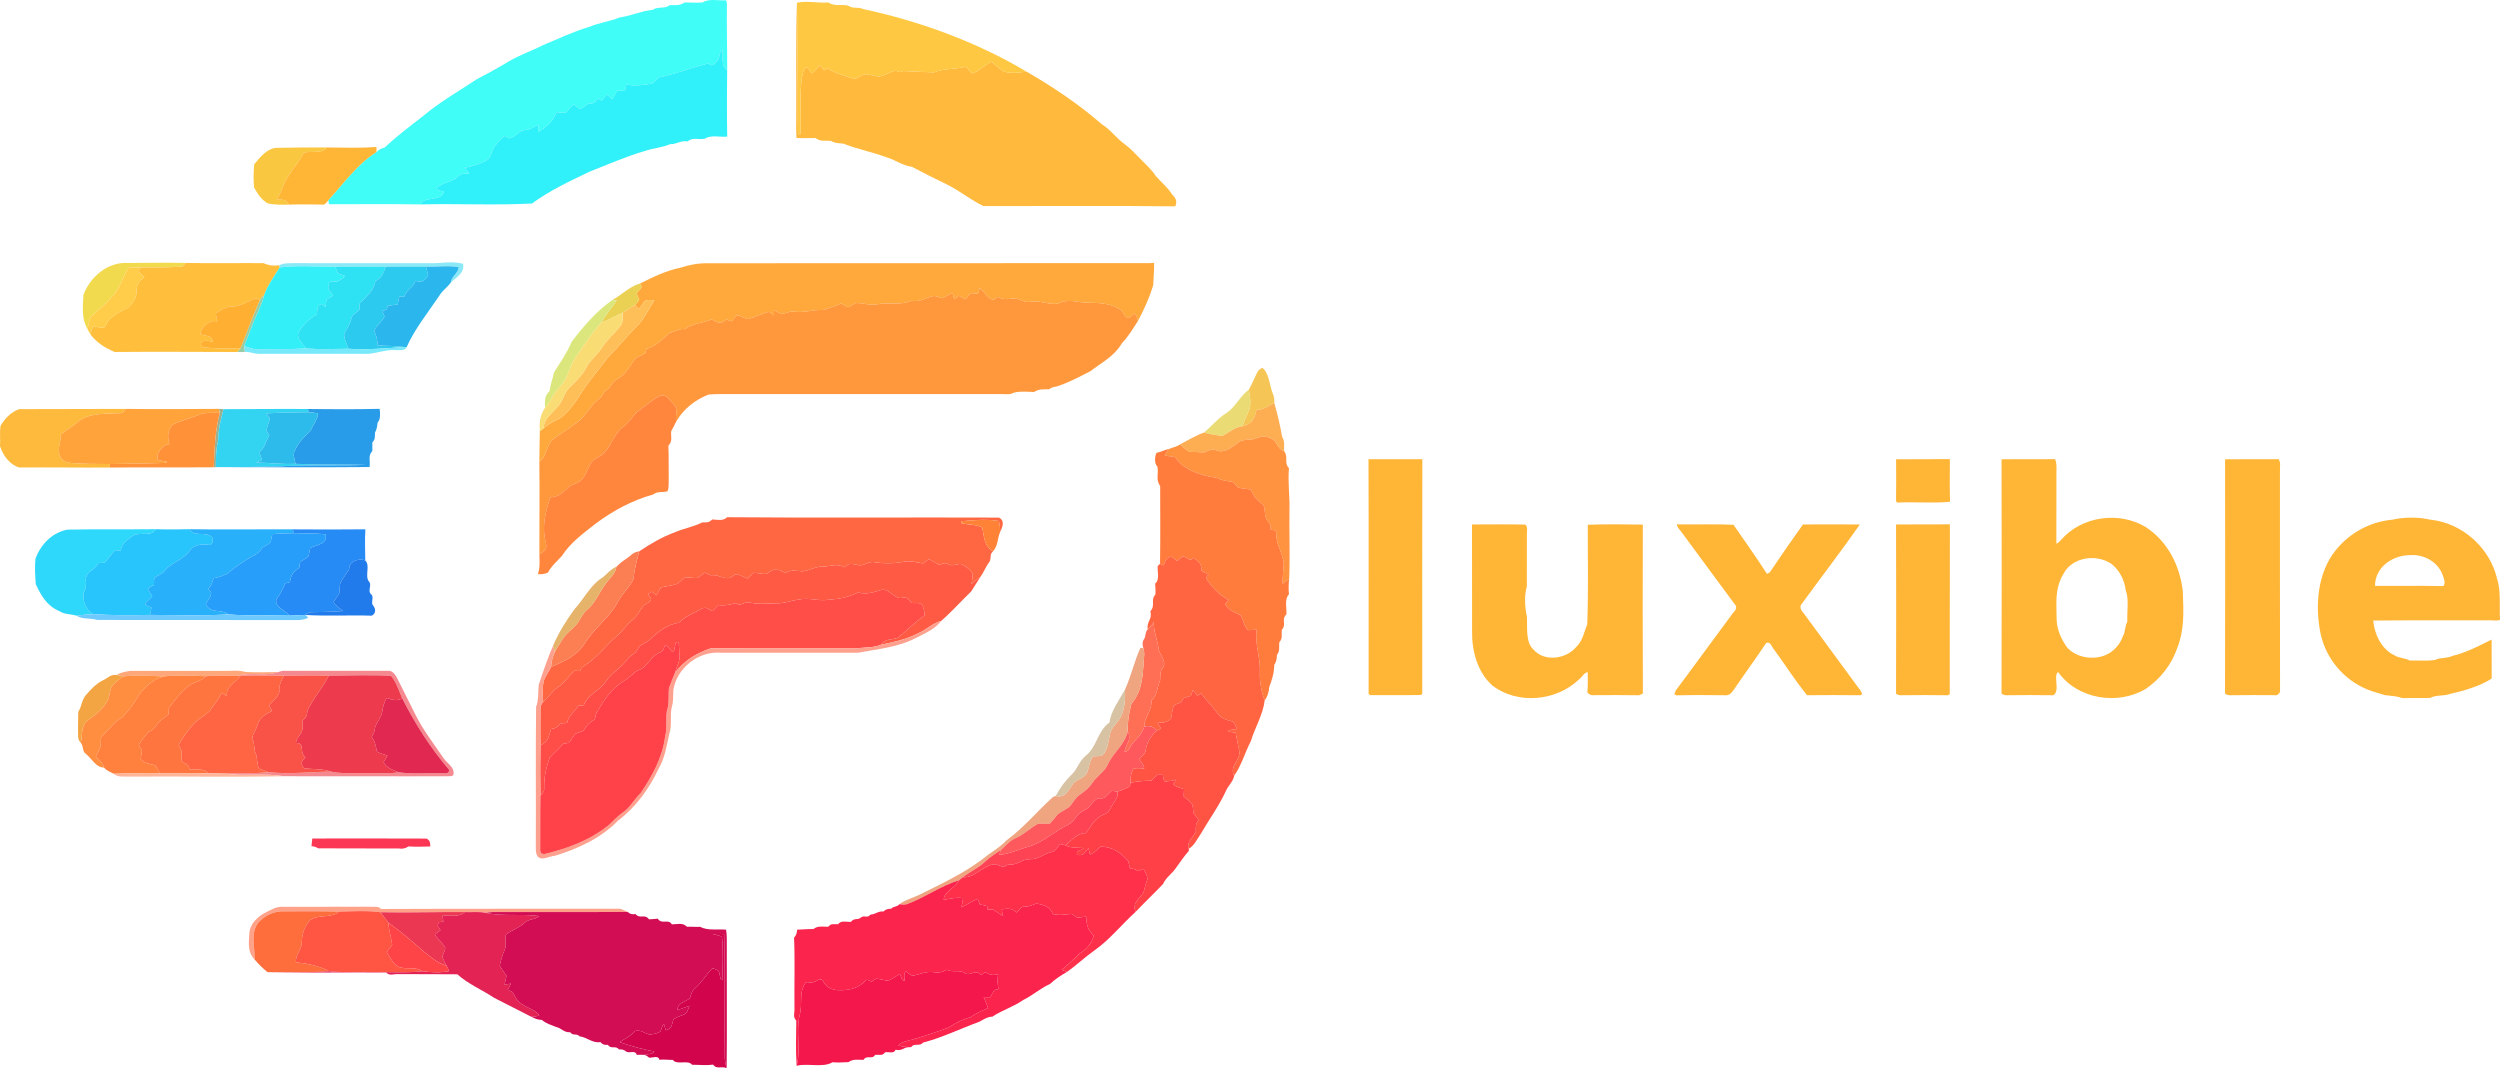 <svg width="116" height="50" viewBox="0 0 116 50" fill="none" xmlns="http://www.w3.org/2000/svg">
<path d="M32.607 0.113C32.897 -0.082 33.353 0.041 33.694 0.013L33.728 0.165C33.715 1.192 33.744 2.22 33.741 3.247C33.427 3.052 33.575 2.624 33.509 2.3C33.382 2.355 33.406 2.657 33.319 2.775C33.201 2.899 33.051 3.162 32.888 2.943C32.125 3.115 31.392 3.421 30.625 3.582C30.469 3.62 30.395 3.819 30.247 3.88C29.846 3.943 29.457 4.006 29.055 3.922C29.038 4.016 29.049 4.161 28.958 4.217C28.852 4.211 28.745 4.207 28.639 4.205C28.556 4.335 28.5 4.481 28.415 4.61C28.329 4.534 28.244 4.458 28.158 4.381C28.075 4.476 28 4.579 27.916 4.673C27.862 4.642 27.81 4.603 27.762 4.56C27.636 4.678 27.595 4.81 27.395 4.803C27.201 4.796 27.089 5.028 26.897 5.059C26.808 4.989 26.72 4.918 26.633 4.848C26.468 4.926 26.392 5.099 26.256 5.23C26.109 5.238 25.958 5.21 25.811 5.206C25.675 5.642 25.33 5.896 24.964 6.138C24.971 6.021 24.978 5.905 24.987 5.788C24.754 5.879 24.611 6.027 24.337 6.039C24.031 6.068 23.917 6.399 23.605 6.416C23.543 6.367 23.477 6.33 23.41 6.306C23.233 6.459 23.073 6.638 22.928 6.822C22.832 6.999 22.79 7.223 22.668 7.382C22.351 7.597 21.937 7.711 21.566 7.783C21.616 7.871 21.754 7.955 21.746 8.059C21.541 8.061 21.418 8.028 21.26 8.185C20.971 8.467 20.56 8.446 20.271 8.709C20.248 8.878 20.495 8.848 20.599 8.882C20.502 9.371 19.665 9.087 19.507 9.484C18.105 9.459 16.641 9.48 15.266 9.476L15.23 9.293C15.922 8.546 16.592 7.593 17.468 7.057C17.587 6.935 17.689 6.891 17.851 6.845C18.402 6.323 19.032 5.849 19.634 5.382C20.423 4.72 21.271 4.242 22.122 3.678C22.631 3.408 23.139 3.14 23.629 2.837C24.136 2.541 24.693 2.353 25.216 2.086C25.916 1.801 26.587 1.465 27.315 1.257C27.793 1.052 28.274 1.007 28.752 0.81C29.262 0.742 29.769 0.507 30.279 0.459C30.545 0.276 30.815 0.438 31.073 0.24C31.334 0.232 31.539 0.274 31.768 0.113C32.047 0.112 32.33 0.139 32.607 0.113Z" fill="#40FDF8"/>
<path d="M36.978 0.125C36.986 2.008 37.033 3.894 37.018 5.774C37.049 5.871 36.955 6.296 37.135 6.226C37.19 5.377 37.084 4.481 37.205 3.634C37.241 3.464 37.259 3.25 37.391 3.125C37.504 3.112 37.582 3.335 37.662 3.403C37.817 3.327 37.916 3.138 38.034 3.013C38.114 3.09 38.172 3.182 38.242 3.268L38.367 3.159C38.751 3.407 39.18 3.495 39.602 3.655C39.792 3.681 39.971 3.454 40.168 3.441C40.365 3.468 40.556 3.519 40.753 3.55C41.036 3.536 41.299 3.306 41.581 3.283C41.697 3.343 41.776 3.374 41.892 3.296C42.371 3.315 42.856 3.346 43.335 3.359C43.798 3.17 44.323 3.221 44.811 3.094C44.913 3.193 45.001 3.303 45.096 3.408C45.426 3.316 45.69 3.015 45.999 2.865C46.176 2.992 46.329 3.146 46.5 3.278C46.837 3.45 47.274 3.363 47.632 3.322C48.869 4.04 50.045 4.827 51.124 5.765C51.533 6.017 51.797 6.413 52.184 6.689C52.478 6.902 52.709 7.17 52.965 7.423C53.194 7.665 53.444 7.874 53.621 8.159C53.874 8.453 54.178 8.686 54.383 9.021C54.554 9.183 54.638 9.344 54.531 9.574C51.571 9.54 48.595 9.567 45.631 9.563C45.052 9.282 44.494 8.83 43.914 8.547C43.373 8.289 42.842 8.017 42.312 7.739C41.863 7.684 41.531 7.404 41.104 7.288C40.404 7.031 39.843 6.941 39.135 6.666C38.931 6.64 38.751 6.656 38.568 6.541C38.3 6.507 38.077 6.593 37.845 6.405C37.55 6.408 37.255 6.412 36.961 6.407C36.94 6.196 36.941 5.985 36.943 5.774C36.962 3.896 36.915 2 36.978 0.125Z" fill="#FFB93C"/>
<path d="M36.978 0.125C37.472 0.025 37.934 0.154 38.43 0.113C38.743 0.317 39.023 0.181 39.356 0.262C39.582 0.424 39.82 0.303 40.053 0.421C42.664 0.979 45.314 1.946 47.631 3.322C47.274 3.363 46.837 3.45 46.5 3.278C46.329 3.146 46.176 2.992 45.999 2.865C45.69 3.015 45.426 3.316 45.096 3.408C45.001 3.303 44.913 3.193 44.811 3.094C44.323 3.221 43.798 3.17 43.335 3.359C42.856 3.346 42.371 3.315 41.892 3.296C41.776 3.374 41.697 3.343 41.581 3.283C41.299 3.306 41.036 3.536 40.753 3.55C40.556 3.519 40.365 3.468 40.168 3.441C39.971 3.454 39.792 3.681 39.602 3.655C39.18 3.495 38.751 3.407 38.367 3.159L38.242 3.268C38.172 3.182 38.114 3.09 38.034 3.013C37.916 3.138 37.817 3.327 37.662 3.403C37.581 3.335 37.504 3.112 37.391 3.125C37.259 3.25 37.241 3.464 37.205 3.634C37.084 4.481 37.19 5.377 37.135 6.226C36.955 6.296 37.049 5.871 37.018 5.774C37.033 3.894 36.986 2.008 36.978 0.125Z" fill="#FFC842"/>
<path d="M33.509 2.3C33.575 2.624 33.427 3.052 33.74 3.247C33.727 4.276 33.724 5.311 33.743 6.339C33.424 6.374 32.989 6.246 32.714 6.433C32.42 6.504 32.16 6.344 31.902 6.562C31.564 6.506 31.402 6.701 31.092 6.689C30.722 6.852 30.293 6.874 29.912 7.008C29.037 7.262 28.219 7.628 27.371 7.959C26.452 8.397 25.506 8.838 24.683 9.443C22.979 9.532 21.22 9.442 19.507 9.484C19.665 9.087 20.502 9.371 20.599 8.882C20.495 8.848 20.248 8.878 20.271 8.709C20.56 8.446 20.971 8.467 21.26 8.185C21.418 8.028 21.541 8.061 21.746 8.059C21.754 7.955 21.616 7.872 21.566 7.783C21.937 7.711 22.351 7.597 22.668 7.382C22.79 7.223 22.832 6.999 22.927 6.822C23.073 6.638 23.233 6.459 23.41 6.306C23.477 6.33 23.543 6.367 23.604 6.416C23.917 6.399 24.031 6.068 24.337 6.039C24.611 6.027 24.754 5.879 24.987 5.788C24.978 5.905 24.971 6.021 24.964 6.138C25.33 5.896 25.675 5.642 25.811 5.206C25.958 5.21 26.109 5.238 26.256 5.23C26.392 5.099 26.468 4.926 26.632 4.848C26.72 4.918 26.808 4.989 26.897 5.059C27.089 5.028 27.201 4.796 27.394 4.803C27.595 4.81 27.636 4.678 27.761 4.56C27.81 4.603 27.861 4.642 27.916 4.673C28 4.579 28.075 4.476 28.157 4.381C28.244 4.458 28.329 4.534 28.415 4.61C28.5 4.481 28.556 4.336 28.639 4.205C28.745 4.207 28.852 4.211 28.958 4.217C29.049 4.161 29.038 4.016 29.055 3.922C29.456 4.006 29.846 3.943 30.246 3.88C30.394 3.819 30.469 3.62 30.625 3.582C31.392 3.421 32.124 3.115 32.888 2.943C33.051 3.162 33.201 2.899 33.319 2.775C33.406 2.657 33.382 2.355 33.509 2.3Z" fill="#30F0F9"/>
<path d="M12.903 6.859C13.651 6.839 14.404 6.84 15.153 6.842C14.963 7.163 14.426 6.986 14.101 7.086C13.883 7.521 13.551 7.848 13.322 8.276C13.107 8.581 13.067 8.953 12.832 9.25C13.107 9.28 13.248 9.215 13.408 9.494C13.084 9.501 12.742 9.508 12.425 9.436C12.12 9.263 11.958 8.997 11.79 8.701C11.754 8.34 11.76 7.982 11.796 7.621C12.071 7.287 12.428 6.84 12.903 6.859Z" fill="#FAC741"/>
<path d="M15.153 6.842C15.919 6.842 16.704 6.885 17.467 6.815L17.468 7.057C16.592 7.593 15.922 8.546 15.23 9.293C15.176 9.384 15.109 9.451 15.029 9.494C14.489 9.482 13.947 9.477 13.408 9.494C13.248 9.215 13.107 9.28 12.832 9.25C13.067 8.953 13.107 8.581 13.322 8.276C13.551 7.848 13.883 7.521 14.101 7.086C14.426 6.986 14.963 7.163 15.153 6.842Z" fill="#FFB535"/>
<path d="M13.603 12.21C15.7 12.221 17.797 12.208 19.895 12.213C20.445 12.235 20.934 12.095 21.484 12.239C21.572 12.668 21.18 12.857 20.913 13.114C20.952 12.81 21.252 12.693 21.284 12.402C20.818 12.299 20.253 12.399 19.766 12.371C19.146 12.365 18.528 12.371 17.908 12.374C17.124 12.369 16.34 12.371 15.556 12.379C14.701 12.377 13.831 12.312 12.982 12.406L12.945 12.316C13.155 12.198 13.372 12.218 13.603 12.21Z" fill="#8BE8F6"/>
<path d="M5.915 12.201C6.82 12.197 7.725 12.183 8.629 12.199L8.454 12.372C7.799 12.416 7.132 12.411 6.476 12.415C6.309 12.416 6.109 12.384 5.952 12.45C5.725 12.81 5.592 13.254 5.346 13.6C5.001 14.006 4.614 14.349 4.224 14.691C4.117 14.848 4.123 15.087 4.058 15.267C3.77 14.757 3.847 14.251 3.87 13.69C4.173 12.854 4.993 12.15 5.915 12.201Z" fill="#F2DA4E"/>
<path d="M8.63 12.198L8.717 12.202C9.883 12.224 11.052 12.2 12.218 12.209C12.476 12.319 12.63 12.337 12.912 12.316H12.945L12.982 12.406C12.736 12.794 12.401 13.265 12.253 13.703C12.174 13.754 12.11 13.825 12.061 13.918L11.858 13.838C11.489 13.975 11.082 14.263 10.685 14.216C10.446 14.263 10.213 14.4 10.015 14.538C10.018 14.665 10.062 14.792 10.086 14.917C9.761 14.804 9.281 15.177 9.309 15.517C9.465 15.564 9.647 15.573 9.79 15.652C9.823 15.717 9.854 15.784 9.884 15.851C9.671 15.845 9.472 15.718 9.32 15.931C9.303 15.998 9.343 16.057 9.44 16.111C10.007 16.187 10.593 16.168 11.162 16.162L11.021 16.333C9.121 16.33 7.22 16.314 5.32 16.332C4.857 16.131 4.497 15.909 4.186 15.503C4.228 15.378 4.275 15.255 4.326 15.133C4.488 15.146 4.682 15.249 4.836 15.193C4.936 15.087 4.986 14.94 5.067 14.819C5.338 14.609 5.607 14.408 5.932 14.291C6.153 14.066 6.347 13.844 6.336 13.509C6.346 13.171 6.446 13.044 6.703 12.849C6.615 12.772 6.528 12.694 6.44 12.617C6.45 12.549 6.461 12.482 6.477 12.415C7.132 12.411 7.799 12.416 8.454 12.372L8.63 12.198Z" fill="#FFBE3B"/>
<path d="M32.827 12.215C39.666 12.207 46.514 12.217 53.353 12.209L53.549 12.195C53.562 12.546 53.519 12.891 53.508 13.241C53.328 13.824 53.091 14.349 52.802 14.889C52.767 14.719 52.714 14.602 52.642 14.537C52.554 14.608 52.467 14.678 52.379 14.749C52.194 14.766 52.157 14.521 52.036 14.412C51.651 14.087 51.017 14.05 50.536 14.046C50.003 14.059 49.594 13.824 49.086 14.091C48.676 14.151 48.247 13.93 47.815 14.003C47.492 14.066 47.278 13.799 46.953 13.856C46.672 13.897 46.541 13.89 46.282 13.773C46.22 13.818 46.157 13.863 46.094 13.91C45.831 13.876 45.672 13.517 45.462 13.361C45.434 13.452 45.405 13.544 45.375 13.635C45.274 13.625 45.171 13.613 45.07 13.6C44.959 13.669 44.888 13.795 44.796 13.887C44.689 13.833 44.587 13.77 44.479 13.719C44.409 13.775 44.34 13.833 44.273 13.891C44.252 13.799 44.231 13.707 44.209 13.615C44.013 13.637 43.894 13.768 43.722 13.837C43.559 13.805 43.453 13.71 43.271 13.742C42.918 13.831 42.674 14.027 42.283 13.957C41.749 14.184 41.253 14.015 40.706 14.119C40.362 14.186 40.058 14.049 39.717 14.063C39.592 14.122 39.476 14.198 39.349 14.256C39.236 14.203 39.133 14.128 39.017 14.08C38.761 14.218 38.461 14.289 38.188 14.383C37.704 14.361 37.258 14.544 36.784 14.448C36.618 14.453 36.456 14.536 36.293 14.567C36.163 14.532 36.039 14.456 35.918 14.398C35.913 14.477 35.911 14.558 35.911 14.638C35.841 14.58 35.74 14.466 35.645 14.472C35.323 14.557 35.005 14.746 34.662 14.803C34.517 14.758 34.385 14.65 34.233 14.633C34.105 14.655 34.041 14.826 33.948 14.91C33.863 14.897 33.785 14.844 33.702 14.818C33.419 15.087 33.32 14.957 33.021 14.819C32.592 15.005 32.162 14.985 31.78 15.273C31.509 15.226 31.332 15.389 31.078 15.447C30.718 15.737 30.471 16.049 30.005 16.185C29.977 16.254 29.954 16.326 29.937 16.4C29.79 16.484 29.606 16.528 29.479 16.639C29.309 16.849 29.17 17.109 28.988 17.313C28.839 17.479 28.633 17.578 28.465 17.724C28.332 17.907 28.238 18.067 28.029 18.177C27.941 18.468 27.646 18.583 27.469 18.824C27.229 19.113 27.004 19.465 26.685 19.667C26.342 19.91 25.993 20.144 25.65 20.388C25.345 20.646 25.363 21.215 25.026 21.421C25.026 20.949 25.041 20.476 25.048 20.005L25.233 19.865C25.467 19.668 25.698 19.542 25.974 19.413C26.308 19.183 26.573 18.835 26.8 18.503C27.202 17.827 27.711 17.246 28.182 16.616C28.646 16.148 29.053 15.634 29.521 15.169C29.877 14.833 30.085 14.348 30.363 13.939C30.221 13.936 29.972 13.865 29.883 14.012C29.802 14.116 29.727 14.247 29.631 14.336C29.573 14.278 29.515 14.219 29.458 14.158C29.531 14.081 29.599 14 29.662 13.915C29.617 13.816 29.579 13.714 29.535 13.615C29.643 13.435 29.883 13.382 29.692 13.157C30.307 12.853 30.893 12.56 31.57 12.422C32 12.286 32.366 12.213 32.827 12.215Z" fill="#FFA93C"/>
<path d="M5.953 12.45C6.11 12.384 6.309 12.416 6.477 12.415C6.462 12.482 6.45 12.549 6.441 12.617C6.528 12.694 6.615 12.772 6.703 12.849C6.446 13.044 6.346 13.171 6.336 13.509C6.347 13.844 6.153 14.066 5.933 14.291C5.608 14.408 5.339 14.609 5.067 14.819C4.987 14.94 4.937 15.087 4.836 15.193C4.683 15.249 4.488 15.146 4.326 15.133C4.275 15.255 4.228 15.378 4.186 15.503C4.141 15.426 4.098 15.348 4.058 15.267C4.123 15.087 4.118 14.848 4.225 14.691C4.614 14.349 5.002 14.006 5.347 13.6C5.593 13.254 5.725 12.81 5.953 12.45Z" fill="#FFCD49"/>
<path d="M12.982 12.406C13.832 12.312 14.701 12.377 15.556 12.379C15.592 12.48 15.632 12.579 15.675 12.679C15.791 12.724 15.909 12.769 16.026 12.817C15.909 12.903 15.791 13.001 15.659 13.059C15.478 13.076 15.281 12.995 15.239 13.24C15.183 13.474 15.349 13.543 15.462 13.714C15.368 13.775 15.269 13.829 15.166 13.877C15.137 13.999 15.112 14.121 15.092 14.244C15.042 14.198 14.993 14.15 14.942 14.103C14.683 14.149 14.728 14.374 14.709 14.573C14.348 14.808 14.032 15.059 13.841 15.457C13.762 15.723 14.072 15.968 14.205 16.174C13.46 16.21 12.717 16.189 11.972 16.202C11.737 16.215 11.537 16.137 11.326 16.046C11.557 15.508 11.735 14.952 11.989 14.424C12.085 14.18 12.198 13.959 12.253 13.703C12.401 13.265 12.737 12.794 12.982 12.406Z" fill="#33F0F8"/>
<path d="M15.556 12.379C16.34 12.371 17.124 12.369 17.908 12.374C17.761 12.681 17.757 12.876 17.421 13.04C17.334 13.522 16.992 13.749 16.687 14.091C16.684 14.185 16.679 14.279 16.675 14.374C16.566 14.496 16.343 14.593 16.31 14.758C16.247 15.027 16.109 15.245 15.973 15.481C15.945 15.707 16.1 15.968 16.164 16.183C15.51 16.195 14.858 16.212 14.204 16.174C14.072 15.968 13.762 15.723 13.841 15.457C14.032 15.059 14.348 14.808 14.709 14.573C14.727 14.374 14.683 14.149 14.942 14.103C14.993 14.15 15.042 14.198 15.092 14.244C15.112 14.121 15.136 13.999 15.166 13.877C15.269 13.829 15.368 13.775 15.461 13.714C15.348 13.543 15.183 13.474 15.239 13.24C15.281 12.995 15.478 13.076 15.658 13.059C15.791 13.001 15.909 12.903 16.025 12.817C15.909 12.769 15.791 12.724 15.675 12.679C15.632 12.579 15.592 12.48 15.556 12.379Z" fill="#2EE1F3"/>
<path d="M17.908 12.374C18.528 12.371 19.147 12.365 19.767 12.371C19.804 12.504 19.838 12.638 19.869 12.773C19.683 13.035 19.607 13.135 19.277 13.027C19.179 13.34 18.858 13.444 18.755 13.77C18.68 13.769 18.603 13.764 18.526 13.756C18.501 13.88 18.477 14.003 18.452 14.127C18.301 14.152 18.145 14.162 17.993 14.191C17.977 14.246 17.961 14.3 17.943 14.355C17.873 14.384 17.802 14.411 17.729 14.434C17.765 14.519 17.806 14.602 17.845 14.686C17.71 14.931 17.484 15.083 17.362 15.337C17.457 15.581 17.523 15.754 17.517 16.02C17.929 16.062 18.343 16.04 18.756 16.1C17.9 16.163 17.019 16.239 16.164 16.183C16.1 15.967 15.945 15.707 15.973 15.48C16.109 15.245 16.247 15.027 16.31 14.758C16.344 14.593 16.566 14.496 16.676 14.374C16.679 14.279 16.684 14.185 16.687 14.091C16.992 13.749 17.334 13.522 17.421 13.04C17.757 12.875 17.761 12.681 17.908 12.374Z" fill="#2DCAF0"/>
<path d="M19.767 12.371C20.253 12.399 20.819 12.299 21.285 12.402C21.252 12.693 20.953 12.81 20.913 13.114C20.756 13.338 20.52 13.486 20.384 13.72C19.875 14.481 19.233 15.271 18.866 16.112L18.756 16.1C18.343 16.04 17.929 16.062 17.517 16.02C17.523 15.754 17.457 15.581 17.362 15.337C17.484 15.083 17.71 14.931 17.845 14.686C17.806 14.602 17.765 14.519 17.729 14.434C17.802 14.411 17.873 14.384 17.943 14.355C17.961 14.3 17.977 14.246 17.993 14.191C18.145 14.162 18.301 14.152 18.452 14.127C18.477 14.003 18.501 13.88 18.526 13.756C18.603 13.764 18.68 13.769 18.755 13.77C18.858 13.444 19.179 13.34 19.277 13.027C19.607 13.135 19.683 13.035 19.869 12.773C19.838 12.638 19.804 12.504 19.767 12.371Z" fill="#2BB7ED"/>
<path d="M29.692 13.157C29.883 13.382 29.643 13.435 29.535 13.615C29.579 13.714 29.617 13.816 29.662 13.915C29.599 14 29.531 14.081 29.458 14.158C29.262 14.269 29.073 14.389 28.887 14.514C28.551 14.659 28.245 14.853 27.896 14.97C28.104 14.603 28.382 14.291 28.613 13.941L28.407 13.926C28.852 13.678 29.214 13.291 29.692 13.157Z" fill="#EBD153"/>
<path d="M45.462 13.361C45.672 13.517 45.831 13.876 46.094 13.91C46.157 13.863 46.22 13.818 46.282 13.773C46.541 13.89 46.672 13.897 46.953 13.857C47.278 13.799 47.492 14.066 47.815 14.003C48.247 13.93 48.676 14.151 49.086 14.091C49.594 13.824 50.003 14.059 50.536 14.046C51.017 14.05 51.651 14.087 52.036 14.412C52.157 14.521 52.194 14.766 52.379 14.749C52.467 14.678 52.554 14.608 52.642 14.537C52.714 14.602 52.767 14.719 52.802 14.889C52.572 15.25 52.355 15.612 52.058 15.924C51.692 16.548 51.136 16.803 50.591 17.226C50.103 17.476 49.524 17.784 49.001 17.94C48.889 17.945 48.782 17.984 48.679 18.061C48.422 18.073 48.212 18.033 47.986 18.188C47.679 18.181 47.332 18.14 47.035 18.221C46.843 18.331 46.667 18.28 46.459 18.285C42.304 18.288 38.147 18.284 33.992 18.286C33.622 18.291 33.245 18.272 32.876 18.307C32.249 18.553 31.711 18.978 31.373 19.565C31.328 19.251 31.483 18.98 31.258 18.763C31.077 18.57 30.94 18.279 30.628 18.365C30.278 18.534 29.977 18.816 29.659 19.039C29.359 19.253 29.22 19.598 28.913 19.806C28.507 20.091 28.384 20.655 28.029 21.016C27.863 21.198 27.559 21.264 27.428 21.473C27.251 21.757 27.181 22.12 26.901 22.332C26.699 22.463 26.474 22.486 26.309 22.675C26.076 22.909 25.871 23.063 25.532 23.076C25.307 23.777 25.131 24.42 25.322 25.161C25.408 25.497 25.286 25.551 25.027 25.727C25.021 24.292 25.046 22.857 25.026 21.421C25.363 21.215 25.345 20.646 25.65 20.388C25.993 20.144 26.342 19.91 26.685 19.667C27.004 19.465 27.229 19.113 27.469 18.824C27.646 18.583 27.941 18.468 28.029 18.177C28.238 18.067 28.332 17.907 28.465 17.724C28.633 17.578 28.839 17.479 28.988 17.313C29.17 17.109 29.309 16.849 29.479 16.639C29.606 16.528 29.79 16.484 29.937 16.4C29.954 16.326 29.977 16.254 30.005 16.185C30.471 16.049 30.718 15.737 31.078 15.447C31.332 15.389 31.509 15.227 31.78 15.273C32.162 14.985 32.592 15.005 33.021 14.819C33.32 14.957 33.419 15.087 33.702 14.818C33.785 14.844 33.863 14.897 33.948 14.91C34.041 14.826 34.105 14.655 34.233 14.634C34.385 14.65 34.517 14.758 34.662 14.803C35.005 14.747 35.323 14.557 35.645 14.472C35.74 14.466 35.841 14.58 35.911 14.638C35.911 14.558 35.913 14.477 35.918 14.398C36.039 14.457 36.163 14.532 36.293 14.567C36.456 14.536 36.618 14.453 36.784 14.448C37.258 14.544 37.704 14.361 38.188 14.383C38.461 14.289 38.761 14.218 39.017 14.08C39.133 14.128 39.236 14.203 39.349 14.256C39.476 14.198 39.592 14.122 39.717 14.063C40.058 14.049 40.362 14.186 40.706 14.119C41.253 14.015 41.749 14.184 42.283 13.957C42.674 14.027 42.918 13.831 43.271 13.742C43.453 13.71 43.559 13.805 43.722 13.837C43.894 13.768 44.013 13.637 44.209 13.615C44.231 13.707 44.252 13.799 44.273 13.891C44.34 13.833 44.409 13.775 44.479 13.719C44.587 13.77 44.689 13.833 44.796 13.887C44.888 13.795 44.959 13.669 45.07 13.6C45.171 13.613 45.274 13.625 45.375 13.635C45.405 13.544 45.434 13.452 45.462 13.361Z" fill="#FF983C"/>
<path d="M12.253 13.703C12.198 13.959 12.085 14.18 11.989 14.424C11.735 14.952 11.557 15.508 11.326 16.046C11.337 16.139 11.351 16.233 11.367 16.326C11.251 16.337 11.136 16.339 11.021 16.333L11.162 16.162C11.449 15.404 11.74 14.664 12.061 13.918C12.11 13.825 12.174 13.754 12.253 13.703Z" fill="#99CBA5"/>
<path d="M11.858 13.838L12.061 13.918C11.74 14.664 11.449 15.404 11.162 16.162C10.593 16.168 10.007 16.187 9.44 16.111C9.343 16.057 9.303 15.998 9.32 15.931C9.472 15.718 9.671 15.845 9.884 15.851C9.854 15.784 9.823 15.717 9.79 15.652C9.647 15.573 9.465 15.564 9.309 15.517C9.281 15.177 9.761 14.804 10.086 14.917C10.061 14.792 10.018 14.665 10.015 14.538C10.213 14.4 10.446 14.263 10.685 14.216C11.082 14.263 11.489 13.975 11.858 13.838Z" fill="#FFB032"/>
<path d="M28.407 13.926L28.613 13.941C28.382 14.291 28.104 14.603 27.896 14.97C27.449 15.464 27.098 16.018 26.719 16.563C26.504 16.862 26.427 17.2 26.268 17.525C26.114 17.825 25.872 18.054 25.685 18.325C25.552 18.533 25.471 18.75 25.287 18.923C25.288 18.596 25.245 18.392 25.501 18.145C25.534 17.843 25.647 17.574 25.706 17.279C25.997 16.81 26.307 16.379 26.522 15.863C27.061 15.154 27.672 14.437 28.407 13.926Z" fill="#DBE77D"/>
<path d="M30.363 13.939C30.084 14.348 29.877 14.833 29.52 15.169C29.053 15.634 28.645 16.148 28.182 16.616C27.711 17.246 27.202 17.827 26.8 18.503C26.573 18.835 26.307 19.183 25.974 19.413C25.698 19.542 25.467 19.668 25.233 19.865C25.217 19.451 25.584 19.209 25.823 18.924C26.134 18.64 26.151 18.218 26.467 17.939C26.744 17.658 27.026 17.402 27.209 17.043C27.394 16.693 27.713 16.465 27.927 16.131C28.17 15.757 28.509 15.477 28.781 15.127C28.936 14.954 28.873 14.731 28.887 14.514C29.073 14.389 29.262 14.269 29.457 14.158C29.515 14.219 29.573 14.278 29.631 14.336C29.727 14.247 29.801 14.116 29.883 14.013C29.971 13.865 30.221 13.936 30.363 13.939Z" fill="#FFBF58"/>
<path d="M28.887 14.514C28.873 14.731 28.936 14.954 28.781 15.127C28.509 15.477 28.17 15.757 27.927 16.131C27.713 16.465 27.394 16.693 27.209 17.043C27.026 17.402 26.744 17.658 26.467 17.939C26.151 18.218 26.134 18.64 25.823 18.924C25.584 19.209 25.217 19.451 25.233 19.865L25.048 20.005C25.02 19.59 25.054 19.274 25.287 18.923C25.471 18.75 25.552 18.533 25.685 18.325C25.872 18.054 26.114 17.825 26.268 17.525C26.427 17.2 26.504 16.862 26.719 16.563C27.098 16.018 27.449 15.464 27.896 14.97C28.245 14.853 28.551 14.659 28.887 14.514Z" fill="#F9DC73"/>
<path d="M11.326 16.046C11.537 16.137 11.737 16.215 11.972 16.202C12.717 16.189 13.46 16.21 14.205 16.174C14.858 16.212 15.511 16.195 16.164 16.183C17.019 16.239 17.9 16.163 18.756 16.1L18.866 16.112C18.773 16.297 18.549 16.232 18.381 16.245C17.953 16.209 17.523 16.377 17.1 16.418C15.392 16.415 13.68 16.416 11.971 16.416C11.765 16.41 11.579 16.316 11.368 16.326C11.351 16.233 11.337 16.139 11.326 16.046Z" fill="#77E9FA"/>
<path d="M58.584 17.071C58.89 17.319 58.912 17.909 59.055 18.257C59.116 18.389 59.139 18.533 59.126 18.693C58.843 18.834 58.631 19.027 58.299 19.013C58.223 19.419 58.076 19.682 57.652 19.781C57.733 19.548 57.82 19.328 57.926 19.105C58.085 18.799 57.991 18.406 57.947 18.08C58.083 17.832 58.198 17.566 58.319 17.311C58.378 17.178 58.467 17.099 58.584 17.071Z" fill="#F5C655"/>
<path d="M57.947 18.08C57.991 18.406 58.084 18.799 57.926 19.105C57.82 19.328 57.733 19.548 57.652 19.781C57.264 19.829 57.035 20.069 56.704 20.233C56.423 20.178 56.141 20.159 55.866 20.071C56.228 19.765 56.522 19.401 56.93 19.146C57.353 18.852 57.533 18.379 57.947 18.08Z" fill="#EADB74"/>
<path d="M30.627 18.365C30.94 18.279 31.077 18.57 31.258 18.762C31.483 18.98 31.328 19.251 31.373 19.565C31.305 19.717 31.219 19.86 31.143 20.008C31.118 20.273 31.223 20.458 31.014 20.676C31.035 21.223 31.021 21.772 31.027 22.32C31.018 22.47 31.04 22.656 30.971 22.794C30.737 22.867 30.514 22.775 30.303 22.947C29.368 23.199 28.448 23.694 27.67 24.272C27.068 24.746 26.487 25.154 26.06 25.809C25.828 26.058 25.586 26.26 25.424 26.569C25.258 26.638 25.104 26.66 24.96 26.636C25.063 26.331 25.034 26.041 25.027 25.727C25.285 25.551 25.408 25.497 25.322 25.161C25.131 24.42 25.306 23.777 25.531 23.076C25.87 23.063 26.075 22.909 26.308 22.675C26.474 22.486 26.699 22.463 26.9 22.332C27.181 22.12 27.251 21.757 27.428 21.473C27.559 21.264 27.863 21.198 28.029 21.016C28.383 20.655 28.507 20.091 28.912 19.806C29.22 19.598 29.359 19.253 29.659 19.039C29.977 18.816 30.278 18.534 30.627 18.365Z" fill="#FF863C"/>
<path d="M59.126 18.693C59.273 19.205 59.402 19.746 59.493 20.273C59.623 20.482 59.578 20.697 59.581 20.931C59.322 20.85 59.294 20.651 59.148 20.459C58.869 20.262 58.659 20.185 58.331 20.326C58 20.467 57.649 20.325 57.409 20.574C57.154 20.775 56.773 21.048 56.44 20.897C56.208 20.804 56.076 20.909 55.872 20.997C55.652 20.981 55.437 20.968 55.215 20.966C55.04 20.92 54.895 20.727 54.761 20.615C55.125 20.43 55.478 20.203 55.866 20.071C56.141 20.159 56.423 20.178 56.704 20.233C57.035 20.069 57.264 19.829 57.652 19.781C58.077 19.682 58.223 19.419 58.299 19.013C58.631 19.027 58.843 18.834 59.126 18.693Z" fill="#FDAE52"/>
<path d="M10.372 18.986C10.251 19.466 10.121 19.927 10.125 20.426C10.016 20.845 10.02 21.248 10.016 21.675L9.918 21.682C9.952 20.827 9.983 19.987 10.196 19.153L10.163 18.972L10.189 18.973C10.249 18.973 10.31 18.978 10.372 18.986Z" fill="#99B192"/>
<path d="M0.891 18.984C2.539 18.978 4.185 18.978 5.832 18.973L5.661 19.166C5.03 19.21 4.145 19.122 3.629 19.571C3.374 19.788 3.084 19.954 2.818 20.16C2.843 20.528 2.634 20.792 2.781 21.144C2.822 21.344 3.063 21.455 3.247 21.476C3.856 21.54 4.477 21.517 5.09 21.531L5.111 21.694C3.705 21.702 2.298 21.681 0.891 21.692C0.453 21.566 0.132 21.121 0 20.702C0.027 20.39 -0.028 20.056 0.028 19.75C0.224 19.423 0.523 19.106 0.891 18.984Z" fill="#FDBA3D"/>
<path d="M5.832 18.973C7.274 18.992 8.719 18.977 10.163 18.972L10.195 19.153C9.834 19.167 9.507 19.114 9.168 19.272C8.776 19.436 8.345 19.517 7.977 19.721C7.775 20.018 7.759 20.273 7.863 20.608C7.558 20.616 7.198 21.052 7.33 21.35C7.47 21.376 7.61 21.4 7.751 21.426L7.732 21.478C6.853 21.507 5.97 21.518 5.09 21.531C4.477 21.517 3.856 21.54 3.247 21.476C3.063 21.455 2.822 21.344 2.781 21.144C2.634 20.792 2.843 20.528 2.818 20.16C3.084 19.954 3.374 19.788 3.629 19.571C4.145 19.123 5.029 19.21 5.661 19.166L5.832 18.973Z" fill="#FFA33A"/>
<path d="M10.371 18.986C11.676 18.983 12.983 18.968 14.287 18.978L14.323 19.126C13.666 19.141 13.01 19.139 12.354 19.182C12.414 19.256 12.472 19.333 12.528 19.41C12.481 19.601 12.399 19.784 12.358 19.977C12.409 20.05 12.456 20.127 12.499 20.205C12.316 20.48 12.309 20.777 12.032 20.982C12.068 21.103 12.119 21.22 12.153 21.342C12.061 21.391 11.963 21.429 11.858 21.456C12.479 21.474 13.093 21.55 13.715 21.521C14.803 21.569 15.897 21.545 16.985 21.566C15.667 21.633 14.34 21.548 13.021 21.641C12.011 21.669 11.025 21.676 10.016 21.675C10.02 21.248 10.016 20.845 10.124 20.426C10.121 19.926 10.25 19.466 10.371 18.986Z" fill="#33D3F2"/>
<path d="M14.287 18.978C15.395 18.993 16.508 18.994 17.616 18.97C17.64 19.167 17.669 19.451 17.52 19.607C17.5 19.777 17.486 19.915 17.4 20.069C17.389 20.269 17.421 20.369 17.276 20.533C17.273 20.665 17.273 20.796 17.277 20.927C17.061 21.156 17.194 21.38 17.148 21.671C14.793 21.692 12.374 21.679 10.016 21.675C11.025 21.676 12.011 21.669 13.021 21.641C14.34 21.548 15.667 21.633 16.985 21.566C15.897 21.545 14.803 21.569 13.715 21.521C13.677 21.295 13.561 21.103 13.691 20.886C13.856 20.515 14.123 20.257 14.413 19.985C14.509 19.738 14.751 19.438 14.756 19.182C14.614 19.152 14.47 19.133 14.323 19.126L14.287 18.978Z" fill="#289BE9"/>
<path d="M10.196 19.153C9.982 19.987 9.952 20.827 9.918 21.682C8.319 21.697 6.711 21.675 5.111 21.694L5.09 21.531C5.97 21.518 6.853 21.507 7.733 21.478L7.751 21.426C7.61 21.4 7.471 21.376 7.331 21.35C7.198 21.052 7.558 20.616 7.863 20.608C7.76 20.273 7.776 20.018 7.977 19.721C8.346 19.517 8.777 19.436 9.168 19.272C9.507 19.114 9.834 19.167 10.196 19.153Z" fill="#FF9238"/>
<path d="M12.354 19.182C13.01 19.139 13.666 19.141 14.323 19.126C14.47 19.133 14.613 19.152 14.755 19.182C14.751 19.438 14.508 19.738 14.413 19.985C14.123 20.257 13.856 20.515 13.691 20.887C13.561 21.103 13.677 21.295 13.715 21.521C13.093 21.55 12.479 21.474 11.858 21.456C11.963 21.429 12.061 21.391 12.153 21.342C12.119 21.22 12.068 21.103 12.031 20.982C12.309 20.777 12.316 20.48 12.499 20.205C12.456 20.127 12.409 20.05 12.358 19.977C12.399 19.784 12.481 19.601 12.528 19.41C12.472 19.333 12.414 19.256 12.354 19.182Z" fill="#2DBBEC"/>
<path d="M59.148 20.459C59.294 20.651 59.322 20.85 59.58 20.931C59.796 21.199 59.562 21.462 59.807 21.722C59.749 22.391 59.854 23.047 59.83 23.716C59.817 24.762 59.86 25.818 59.818 26.86C59.719 26.938 59.615 27.014 59.509 27.085C59.529 26.85 59.519 26.617 59.551 26.386C59.655 25.818 59.202 25.356 59.218 24.757C59.217 24.563 59.105 24.607 58.963 24.581C58.947 24.44 58.985 24.347 58.867 24.239C58.642 24.022 58.727 23.733 58.63 23.434C58.341 23.204 58.175 23.078 58.046 22.717C57.85 22.68 57.648 22.671 57.452 22.627C57.313 22.506 57.264 22.34 57.06 22.337C56.826 22.316 56.636 22.258 56.424 22.162C55.773 22.087 54.894 21.802 54.536 21.215C54.376 21.173 54.206 21.166 54.044 21.142C54.101 21.038 54.163 20.937 54.229 20.836C54.41 20.755 54.597 20.737 54.761 20.615C54.894 20.727 55.04 20.92 55.215 20.966C55.436 20.968 55.652 20.981 55.872 20.997C56.076 20.909 56.208 20.804 56.439 20.897C56.773 21.048 57.154 20.775 57.409 20.574C57.649 20.325 57.999 20.467 58.33 20.326C58.659 20.185 58.868 20.262 59.148 20.459Z" fill="#FF933F"/>
<path d="M54.229 20.836C54.163 20.937 54.101 21.038 54.044 21.142C54.206 21.166 54.376 21.173 54.536 21.215C54.895 21.802 55.773 22.087 56.424 22.162C56.636 22.258 56.826 22.316 57.06 22.337C57.264 22.34 57.313 22.506 57.452 22.627C57.648 22.671 57.85 22.68 58.046 22.717C58.175 23.078 58.341 23.204 58.63 23.434C58.728 23.733 58.643 24.022 58.867 24.239C58.985 24.347 58.947 24.44 58.963 24.581C59.105 24.607 59.217 24.563 59.218 24.757C59.202 25.356 59.655 25.818 59.551 26.386C59.519 26.617 59.529 26.85 59.51 27.085C59.615 27.014 59.719 26.938 59.818 26.86C59.787 27.1 59.783 27.336 59.808 27.577C59.585 27.801 59.711 28.215 59.689 28.507C59.435 28.742 59.711 28.976 59.477 29.22C59.45 29.444 59.532 29.619 59.358 29.802C59.34 30.022 59.398 30.197 59.25 30.388C59.238 30.561 59.233 30.704 59.123 30.849C59.125 31.219 59.019 31.546 58.892 31.881C58.885 32.091 58.806 32.337 58.68 32.503C58.519 32.075 58.442 31.631 58.459 31.173C58.488 30.499 58.216 29.892 58.305 29.211C58.173 29.219 58.036 29.247 57.904 29.235C57.708 29.041 57.698 28.744 57.549 28.541C57.259 28.414 57.024 28.302 56.834 28.034C56.895 27.97 56.953 27.905 57.012 27.838C56.592 27.632 56.196 27.216 55.959 26.818C55.989 26.76 56.028 26.706 56.078 26.658C55.964 26.601 55.849 26.551 55.739 26.483C55.772 26.143 55.625 26.065 55.373 25.88C55.196 26.099 55.087 25.824 54.869 25.819C54.784 25.888 54.699 25.957 54.614 26.024C54.533 25.96 54.452 25.896 54.371 25.832C54.101 25.858 54.079 26.023 53.992 26.238L53.826 26.16C53.843 24.957 53.833 23.755 53.832 22.552C53.611 22.253 53.774 21.991 53.704 21.652C53.553 21.513 53.579 21.179 53.66 21.011C53.862 20.976 54.034 20.872 54.229 20.836Z" fill="#FF7C3D"/>
<path d="M63.498 21.306C64.332 21.307 65.163 21.306 65.996 21.307C65.987 24.937 65.993 28.57 65.993 32.202L65.909 32.248C65.148 32.262 64.354 32.247 63.587 32.255L63.504 32.202C63.5 28.57 63.513 24.937 63.498 21.306Z" fill="#FFB535"/>
<path d="M87.978 21.311C88.81 21.299 89.643 21.313 90.475 21.304C90.474 21.963 90.458 22.624 90.482 23.282C89.77 23.356 88.779 23.279 88.027 23.32L87.976 23.24C87.988 22.597 87.984 21.954 87.978 21.311Z" fill="#FFB535"/>
<path d="M103.244 21.312C104.072 21.3 104.903 21.309 105.731 21.306C105.84 21.488 105.779 21.651 105.789 21.852C105.794 25.27 105.783 28.688 105.794 32.105C105.723 32.232 105.634 32.282 105.529 32.256C104.866 32.252 104.204 32.249 103.541 32.258C103.44 32.273 103.341 32.248 103.241 32.187C103.254 28.562 103.248 24.936 103.244 21.312Z" fill="#FFB535"/>
<path d="M33.744 23.998C37.931 24.037 42.152 23.998 46.343 24.016C46.636 24.142 46.522 24.452 46.412 24.672C46.409 24.505 46.388 24.34 46.35 24.174C45.796 24.08 45.173 24.129 44.614 24.186L44.613 24.284C44.927 24.347 45.294 24.33 45.577 24.476C45.672 24.926 45.642 25.304 46.075 25.586C45.905 25.726 46.007 25.879 45.918 26.059C45.742 26.28 45.657 26.543 45.491 26.769C45.356 26.884 45.191 26.97 45.081 27.104C45.087 26.941 45.166 26.741 45.112 26.584C44.987 26.398 44.784 26.259 44.581 26.168C44.371 26.168 44.168 26.289 43.989 26.179C43.833 26.08 43.734 26.161 43.579 26.213C43.417 26.133 43.266 26.005 43.095 25.948C43.006 26.014 42.917 26.079 42.828 26.143C42.519 26.098 42.244 25.998 41.927 26.067C41.484 26.154 41.034 26.156 40.589 26.09C40.275 26.013 40.079 26.308 39.776 26.211C39.469 26.154 39.426 26.113 39.174 26.322C38.832 26.123 38.551 26.282 38.184 26.289C37.845 26.283 37.575 26.461 37.252 26.51C36.942 26.501 36.729 26.408 36.45 26.591C36.299 26.525 36.192 26.431 36.016 26.438C35.792 26.405 35.712 26.591 35.507 26.635C35.32 26.631 35.138 26.582 34.953 26.578C34.858 26.66 34.781 26.755 34.694 26.847C34.531 26.785 34.378 26.704 34.211 26.646C34.064 26.619 33.95 26.826 33.801 26.823C33.515 26.848 33.301 26.655 33.016 26.689C32.913 26.699 32.808 26.616 32.724 26.567C32.59 26.627 32.488 26.748 32.358 26.817C32.172 26.841 31.947 26.761 31.756 26.811C31.634 26.888 31.547 27.014 31.422 27.089C31.182 27.18 30.908 27.193 30.66 27.259C30.589 27.378 30.532 27.505 30.464 27.626C30.391 27.568 30.317 27.51 30.244 27.452C30.184 27.485 30.127 27.52 30.072 27.559C30.115 27.637 30.162 27.711 30.217 27.784C30.175 27.978 29.936 27.996 29.814 28.157C29.66 28.365 29.575 28.592 29.358 28.752C29.067 28.972 28.896 29.294 28.609 29.52C28.101 29.955 27.668 30.56 27.091 30.904C26.975 30.971 26.961 31.018 26.922 31.138C26.837 31.131 26.753 31.125 26.668 31.12C26.381 31.366 26.195 31.69 25.869 31.899C25.592 32.076 25.458 32.367 25.201 32.563C25.189 32.251 25.162 31.909 25.227 31.602C25.297 31.37 25.466 31.169 25.569 30.948C26.197 30.668 26.784 30.432 27.154 29.814C27.616 29.087 28.331 28.628 28.704 27.859C28.901 27.513 29.249 27.206 29.4 26.846C29.425 26.404 29.559 26.012 29.656 25.586C30.169 25.239 30.726 24.911 31.314 24.697C31.697 24.527 32.192 24.443 32.58 24.241C32.788 24.236 32.89 24.261 33.047 24.102C33.308 24.113 33.528 24.191 33.744 23.998Z" fill="#FF6743"/>
<path d="M44.614 24.186C45.173 24.129 45.797 24.08 46.35 24.174C46.388 24.34 46.409 24.505 46.412 24.672C46.264 25.006 46.331 25.282 46.075 25.586C45.642 25.304 45.672 24.926 45.578 24.476C45.294 24.33 44.927 24.347 44.613 24.284L44.614 24.186Z" fill="#FF8236"/>
<path d="M68.301 24.335C69.126 24.333 69.953 24.323 70.778 24.341C70.915 24.456 70.831 24.72 70.847 24.881C70.85 25.66 70.842 26.437 70.845 27.215C70.717 27.637 70.754 28.18 70.847 28.606C70.88 29.068 70.77 29.796 71.148 30.134C71.654 30.731 72.676 30.583 73.144 30.012C73.447 29.721 73.499 29.326 73.648 28.967C73.706 27.43 73.668 25.887 73.673 24.349C74.521 24.316 75.377 24.332 76.227 24.341C76.222 26.954 76.216 29.569 76.229 32.182L76.059 32.26C75.356 32.247 74.654 32.253 73.951 32.256C73.847 32.276 73.748 32.234 73.655 32.13C73.679 31.818 73.676 31.501 73.671 31.188C73.489 31.216 73.407 31.42 73.26 31.53C72.207 32.539 70.411 32.705 69.245 31.805C68.554 31.194 68.291 30.2 68.305 29.309C68.299 27.651 68.308 25.993 68.301 24.335Z" fill="#FFB535"/>
<path d="M77.805 24.33C78.668 24.346 79.579 24.309 80.433 24.349C80.955 25.098 81.491 25.86 81.988 26.627L82.119 26.557C82.619 25.808 83.135 25.068 83.658 24.335C84.537 24.332 85.417 24.328 86.297 24.336C85.493 25.492 84.407 26.91 83.558 28.077C83.509 28.215 83.581 28.337 83.676 28.435C84.536 29.598 85.387 30.767 86.245 31.934C86.326 32.017 86.378 32.112 86.405 32.216L86.309 32.259C85.489 32.249 84.668 32.251 83.848 32.258C83.3 31.588 82.834 30.842 82.32 30.144C82.199 30.024 82.168 29.756 81.953 29.831C81.472 30.556 80.953 31.258 80.464 31.979C80.356 32.141 80.236 32.295 80.017 32.259C79.277 32.251 78.53 32.245 77.79 32.264L77.688 32.216L77.749 32.047C78.626 30.877 79.543 29.607 80.418 28.431C80.542 28.316 80.627 28.163 80.482 28.025C79.662 26.925 78.829 25.775 78.008 24.669C77.923 24.558 77.828 24.476 77.805 24.33Z" fill="#FFB535"/>
<path d="M87.977 24.337C88.81 24.325 89.643 24.337 90.475 24.33C90.464 26.956 90.476 29.585 90.468 32.211L90.381 32.26C89.682 32.248 88.978 32.251 88.279 32.258C88.175 32.273 88.073 32.251 87.977 32.19C87.986 29.572 87.985 26.954 87.977 24.337Z" fill="#FFB535"/>
<path d="M3.111 24.576C4.482 24.548 5.858 24.568 7.231 24.555C7.028 24.946 6.48 24.638 6.144 24.877C5.894 25.057 5.643 25.218 5.604 25.547C5.52 25.54 5.436 25.534 5.353 25.528C5.157 25.701 5.027 25.946 4.828 26.113C4.741 26.114 4.654 26.118 4.566 26.123C4.405 26.489 4.05 26.439 3.978 26.859C3.996 27.097 4.007 27.277 3.887 27.495C3.823 27.889 3.971 28.268 4.309 28.495C4.056 28.509 3.804 28.53 3.554 28.569C3.273 28.483 2.987 28.518 2.75 28.353C2.181 28.116 1.906 27.64 1.66 27.104C1.63 26.707 1.607 26.316 1.646 25.917C1.903 25.25 2.404 24.728 3.111 24.576Z" fill="#2DD8FB"/>
<path d="M7.23 24.555C7.752 24.572 8.272 24.567 8.794 24.555C9.006 24.922 9.455 24.664 9.766 24.872C9.936 24.963 9.893 25.197 9.75 25.292C9.417 25.222 9.007 25.257 8.799 25.557C8.498 25.988 7.87 26.125 7.583 26.557C7.466 26.636 7.339 26.701 7.215 26.771C7.106 26.849 7.168 27.036 7.141 27.157C7.014 27.198 6.919 27.254 6.859 27.326C6.923 27.447 7.003 27.559 7.067 27.68C6.955 27.791 6.816 27.89 6.729 28.019C6.785 28.097 6.884 28.153 7.027 28.189C7.01 28.305 6.988 28.419 6.962 28.532C6.08 28.547 5.189 28.558 4.308 28.495C3.971 28.268 3.823 27.889 3.887 27.495C4.007 27.277 3.996 27.097 3.978 26.859C4.05 26.439 4.405 26.489 4.566 26.123C4.653 26.118 4.741 26.114 4.828 26.113C5.027 25.946 5.157 25.701 5.352 25.528C5.436 25.534 5.52 25.54 5.604 25.547C5.642 25.218 5.894 25.057 6.143 24.877C6.48 24.638 7.028 24.946 7.23 24.555Z" fill="#28C4FC"/>
<path d="M8.794 24.555C10.393 24.581 11.994 24.554 13.593 24.562L13.617 24.739C13.29 24.753 12.957 24.75 12.631 24.785C12.607 24.897 12.59 25.009 12.568 25.12C12.48 25.304 12.219 25.32 12.117 25.486C11.984 25.715 11.722 25.78 11.505 25.928C11.18 26.148 10.845 26.337 10.565 26.617C10.359 26.701 10.14 26.807 9.914 26.823C9.853 27.019 9.805 27.17 9.668 27.329C9.712 27.385 9.755 27.441 9.798 27.497C9.792 27.734 9.625 27.84 9.55 28.048C9.826 28.5 10.197 28.229 10.606 28.507C9.395 28.582 8.175 28.533 6.963 28.532C6.988 28.419 7.01 28.305 7.027 28.189C6.884 28.153 6.785 28.097 6.729 28.019C6.816 27.89 6.956 27.791 7.067 27.68C7.003 27.559 6.923 27.447 6.859 27.326C6.919 27.254 7.014 27.198 7.141 27.157C7.168 27.036 7.106 26.849 7.215 26.771C7.339 26.701 7.466 26.636 7.583 26.557C7.87 26.125 8.498 25.988 8.799 25.557C9.007 25.257 9.417 25.222 9.751 25.292C9.893 25.197 9.936 24.963 9.766 24.872C9.455 24.664 9.006 24.922 8.794 24.555Z" fill="#28B0FB"/>
<path d="M13.593 24.562C14.711 24.569 15.838 24.574 16.955 24.56C16.921 25.039 16.945 25.525 16.949 26.005C16.643 25.885 16.186 26.044 16.199 26.418C16.078 26.612 15.933 26.788 15.826 26.995C15.72 27.153 15.796 27.406 15.724 27.577C15.642 27.697 15.557 27.814 15.474 27.933C15.562 28.11 15.769 28.226 15.917 28.352C15.456 28.39 14.994 28.394 14.532 28.404C14.399 28.396 14.274 28.44 14.158 28.533C13.904 28.554 13.651 28.551 13.397 28.534C13.193 28.281 12.726 28.183 12.827 27.8C13.003 27.564 13.122 27.346 13.225 27.07C13.3 27.054 13.376 27.035 13.45 27.01C13.522 26.612 13.588 26.577 13.887 26.335C13.892 26.249 13.904 26.164 13.925 26.083C14.042 25.98 14.202 25.927 14.31 25.816C14.338 25.689 14.37 25.561 14.391 25.433C14.684 25.266 15.223 25.264 15.103 24.791C14.612 24.737 14.111 24.753 13.617 24.739L13.593 24.562Z" fill="#268BF4"/>
<path d="M12.631 24.785C12.957 24.75 13.29 24.753 13.617 24.739C14.111 24.753 14.613 24.737 15.103 24.791C15.223 25.264 14.685 25.266 14.391 25.433C14.37 25.561 14.339 25.689 14.311 25.816C14.202 25.927 14.043 25.98 13.925 26.083C13.904 26.164 13.893 26.249 13.888 26.335C13.588 26.577 13.522 26.612 13.451 27.01C13.376 27.035 13.301 27.054 13.225 27.07C13.122 27.346 13.004 27.564 12.828 27.8C12.726 28.183 13.194 28.281 13.397 28.534C12.472 28.549 11.529 28.585 10.606 28.507C10.197 28.229 9.826 28.5 9.55 28.048C9.625 27.84 9.793 27.734 9.798 27.497C9.755 27.441 9.712 27.385 9.668 27.329C9.805 27.17 9.853 27.019 9.914 26.823C10.14 26.807 10.359 26.701 10.565 26.617C10.845 26.337 11.18 26.148 11.505 25.928C11.722 25.78 11.984 25.715 12.117 25.486C12.22 25.32 12.48 25.304 12.568 25.12C12.59 25.009 12.607 24.897 12.631 24.785Z" fill="#279EFA"/>
<path d="M29.655 25.586C29.559 26.012 29.425 26.404 29.4 26.846C29.249 27.206 28.901 27.513 28.704 27.859C28.331 28.628 27.615 29.087 27.154 29.814C26.784 30.432 26.196 30.668 25.568 30.948C25.586 30.696 25.641 30.483 25.74 30.251C25.871 30.033 25.997 29.811 26.14 29.6C26.309 29.355 26.573 29.175 26.767 28.951C26.935 28.72 27.026 28.469 27.25 28.279C27.65 27.949 27.793 27.477 28.128 27.055C28.307 26.791 28.561 26.616 28.599 26.297C28.732 26.172 28.861 26.05 29.018 25.954C29.248 25.819 29.37 25.604 29.655 25.586Z" fill="#FC7F54"/>
<path d="M54.371 25.832C54.452 25.896 54.533 25.96 54.614 26.024C54.699 25.957 54.784 25.888 54.869 25.819C55.087 25.824 55.196 26.099 55.373 25.88C55.625 26.065 55.772 26.143 55.739 26.483C55.849 26.551 55.964 26.601 56.078 26.658C56.028 26.706 55.989 26.76 55.959 26.818C56.196 27.216 56.592 27.632 57.011 27.838C56.953 27.905 56.895 27.97 56.834 28.034C57.024 28.302 57.258 28.414 57.548 28.541C57.698 28.744 57.708 29.041 57.904 29.235C58.035 29.247 58.173 29.219 58.305 29.211C58.216 29.892 58.487 30.499 58.458 31.173C58.442 31.631 58.519 32.075 58.68 32.503C58.609 33.143 58.229 33.763 58.041 34.383C57.757 34.938 57.604 35.517 57.264 35.997C57.016 35.528 57.609 35.265 57.493 34.804C57.431 34.539 57.395 34.267 57.335 34.003C57.265 33.964 56.936 33.982 56.976 33.882C57.114 33.861 57.251 33.84 57.389 33.82C57.341 33.705 57.291 33.576 57.207 33.481C56.957 33.427 56.72 33.354 56.537 33.163C56.297 32.8 55.985 32.52 55.724 32.168C55.672 32.211 55.617 32.252 55.561 32.29C55.491 32.2 55.426 32.107 55.355 32.019C55.325 32.107 55.293 32.196 55.259 32.283C55.144 32.318 55.028 32.355 54.913 32.395C54.875 32.461 54.835 32.529 54.795 32.595C54.678 32.658 54.551 32.645 54.466 32.768C54.373 32.937 54.39 33.165 54.333 33.352C54.158 33.52 53.946 33.54 53.714 33.536C53.766 33.628 53.82 33.718 53.871 33.809L53.686 33.893C53.474 33.712 53.372 33.652 53.093 33.715C53.093 33.245 53.466 32.972 53.421 32.509C53.705 32.255 53.675 31.92 53.832 31.564C53.838 31.34 53.81 31.174 53.959 30.983C54.148 30.731 53.845 30.406 53.764 30.16C53.725 29.704 53.514 29.312 53.537 28.845C53.467 29.001 53.379 29.086 53.254 29.198C53.192 28.842 53.48 28.735 53.376 28.364C53.632 28.078 53.369 27.854 53.609 27.589C53.626 27.421 53.611 27.249 53.598 27.081C53.823 26.901 53.697 26.527 53.715 26.266L53.826 26.16L53.992 26.238C54.079 26.023 54.101 25.858 54.371 25.832Z" fill="#FF6541"/>
<path fill-rule="evenodd" clip-rule="evenodd" d="M112.752 24.111C112.202 23.984 111.551 23.99 111.002 24.114C109.978 24.207 109.027 24.722 108.383 25.523C107.523 26.58 107.408 28.134 107.679 29.422C107.931 30.57 108.749 31.534 109.831 31.987C109.986 32.054 110.149 32.102 110.313 32.149C110.425 32.181 110.537 32.214 110.647 32.253C110.716 32.262 110.783 32.269 110.85 32.275C111.057 32.296 111.255 32.316 111.461 32.39C111.699 32.386 111.936 32.386 112.173 32.387C112.367 32.387 112.561 32.387 112.755 32.385C112.92 32.298 113.091 32.284 113.262 32.271C113.402 32.26 113.543 32.249 113.68 32.198C114.294 32.062 115.099 31.829 115.614 31.484C115.613 31.243 115.613 31.002 115.614 30.761C115.615 30.4 115.615 30.039 115.61 29.678C115.54 29.712 115.471 29.747 115.402 29.782C114.883 30.041 114.369 30.298 113.796 30.432C113.663 30.499 113.525 30.514 113.388 30.528C113.251 30.542 113.115 30.557 112.986 30.623C112.74 30.659 112.483 30.654 112.228 30.65C112.088 30.647 111.949 30.645 111.813 30.649C111.702 30.588 111.586 30.563 111.471 30.537C111.341 30.508 111.211 30.479 111.089 30.4C110.493 30.113 110.171 29.424 110.118 28.794C111.141 28.781 112.165 28.783 113.189 28.784C113.937 28.785 114.684 28.787 115.43 28.782C115.499 28.776 115.573 28.782 115.647 28.787C115.769 28.795 115.893 28.803 116 28.764C115.989 28.573 115.99 28.375 115.991 28.175C115.993 27.73 115.995 27.273 115.868 26.867C115.534 25.412 114.243 24.259 112.752 24.111ZM113.335 26.671C113.109 26.056 112.45 25.706 111.819 25.759C111.009 25.765 110.203 26.311 110.201 27.184C110.608 27.187 111.015 27.185 111.422 27.184C112.07 27.181 112.718 27.179 113.365 27.195C113.501 27.111 113.388 26.793 113.335 26.671Z" fill="#FFB535"/>
<path d="M16.949 26.005C17.193 26.23 16.913 26.74 17.12 26.983C17.27 27.128 17.047 27.433 17.212 27.565C17.364 27.678 17.223 27.889 17.284 28.057C17.43 28.219 17.472 28.445 17.252 28.568C16.272 28.534 15.11 28.596 14.158 28.533C14.274 28.44 14.399 28.396 14.532 28.404C14.994 28.394 15.456 28.39 15.917 28.352C15.769 28.226 15.562 28.11 15.474 27.933C15.557 27.814 15.642 27.697 15.724 27.577C15.796 27.406 15.72 27.153 15.826 26.995C15.933 26.788 16.078 26.612 16.199 26.418C16.186 26.044 16.643 25.885 16.949 26.005Z" fill="#227BEA"/>
<path d="M43.095 25.948C43.266 26.005 43.417 26.133 43.579 26.213C43.734 26.161 43.833 26.08 43.989 26.179C44.168 26.289 44.372 26.168 44.581 26.168C44.784 26.259 44.987 26.398 45.113 26.584C45.166 26.741 45.087 26.941 45.081 27.104C45.191 26.97 45.356 26.884 45.491 26.769C45.35 26.996 45.201 27.221 45.058 27.447C44.592 27.898 44.156 28.391 43.666 28.814C43.295 28.908 43.006 29.198 42.657 29.357C42.094 29.661 41.49 29.786 40.872 29.917C41.07 29.628 41.341 29.697 41.642 29.601C42.071 29.274 42.459 28.849 42.906 28.554C42.898 28.388 42.856 28.223 42.796 28.069C42.682 27.932 42.468 28.002 42.307 27.975C42.145 27.845 42.115 27.667 41.871 27.736C41.507 27.844 41.218 27.216 40.825 27.393C40.462 27.499 40.195 27.589 39.813 27.492C39.343 27.72 38.952 27.791 38.433 27.83C37.993 27.901 37.576 27.732 37.14 27.807C36.817 27.843 36.509 27.96 36.186 27.992C35.718 27.981 35.268 28.067 34.804 27.961C34.53 27.877 34.368 28.181 34.155 27.985C33.868 28.044 33.638 28.122 33.336 28.074C33.238 28.159 33.158 28.267 33.067 28.36C32.888 28.288 32.782 28.137 32.58 28.235C32.199 28.454 31.811 28.575 31.503 28.894C30.997 28.962 30.514 29.319 30.161 29.671C29.978 29.849 29.671 29.897 29.583 30.138C29.483 30.35 29.238 30.393 29.106 30.596C28.825 30.988 28.397 31.204 28.126 31.602C27.82 32.058 27.301 32.193 27.085 32.724C26.998 32.73 26.911 32.739 26.825 32.747C26.654 33.059 26.376 33.186 26.32 33.527C26.237 33.592 26.04 33.507 25.962 33.628C25.841 33.766 25.749 33.801 25.57 33.828C25.445 34.194 25.47 34.397 25.077 34.581C25.072 34.026 25.066 33.471 25.076 32.917C25.069 32.792 25.111 32.673 25.202 32.563C25.458 32.367 25.592 32.076 25.869 31.899C26.195 31.69 26.381 31.366 26.668 31.12C26.753 31.125 26.837 31.131 26.922 31.138C26.961 31.018 26.975 30.971 27.091 30.904C27.668 30.56 28.101 29.955 28.609 29.52C28.896 29.294 29.067 28.972 29.359 28.752C29.575 28.592 29.66 28.365 29.814 28.157C29.936 27.996 30.175 27.978 30.217 27.784C30.162 27.711 30.115 27.637 30.072 27.559C30.128 27.52 30.185 27.485 30.244 27.452C30.317 27.51 30.391 27.568 30.464 27.626C30.532 27.505 30.589 27.378 30.66 27.259C30.908 27.193 31.182 27.18 31.422 27.089C31.547 27.014 31.634 26.888 31.756 26.811C31.947 26.761 32.172 26.841 32.359 26.817C32.488 26.748 32.59 26.627 32.724 26.567C32.808 26.616 32.913 26.699 33.016 26.689C33.301 26.655 33.516 26.848 33.801 26.823C33.95 26.826 34.064 26.619 34.211 26.647C34.378 26.704 34.532 26.785 34.695 26.847C34.781 26.755 34.858 26.66 34.953 26.578C35.139 26.582 35.32 26.631 35.507 26.635C35.712 26.591 35.792 26.405 36.016 26.438C36.192 26.431 36.299 26.525 36.45 26.591C36.729 26.408 36.942 26.501 37.252 26.51C37.575 26.461 37.845 26.283 38.184 26.289C38.551 26.282 38.832 26.123 39.174 26.322C39.426 26.113 39.469 26.154 39.777 26.211C40.08 26.308 40.275 26.013 40.589 26.09C41.034 26.156 41.485 26.154 41.927 26.067C42.244 25.998 42.519 26.098 42.828 26.143C42.918 26.079 43.006 26.014 43.095 25.948Z" fill="#FF5A44"/>
<path fill-rule="evenodd" clip-rule="evenodd" d="M94.274 21.306C93.807 21.305 93.34 21.305 92.872 21.312C92.878 24.936 92.883 28.563 92.871 32.188C92.971 32.249 93.072 32.273 93.172 32.258C93.872 32.251 94.577 32.248 95.276 32.26C95.454 32.156 95.433 31.897 95.415 31.656C95.398 31.447 95.383 31.252 95.499 31.184C96.392 32.443 98.264 32.74 99.563 31.963C100.235 31.507 100.76 30.842 101.023 30.07C101.353 29.247 101.32 28.42 101.286 27.553C101.285 27.516 101.283 27.478 101.282 27.441C101.151 26.247 100.58 25.116 99.552 24.449C98.319 23.715 96.61 23.951 95.649 25.031C95.585 25.118 95.505 25.184 95.414 25.231C95.419 24.506 95.419 23.781 95.418 23.056C95.418 22.694 95.418 22.331 95.418 21.969C95.417 21.918 95.419 21.868 95.42 21.819C95.424 21.644 95.428 21.476 95.356 21.305C94.996 21.308 94.635 21.307 94.274 21.306ZM98.632 27.383C98.579 26.916 98.341 26.446 97.96 26.158C97.262 25.685 96.133 25.849 95.737 26.641C95.391 27.217 95.406 27.788 95.421 28.412C95.424 28.515 95.426 28.62 95.427 28.727C95.432 29.204 95.647 29.677 95.925 30.057C96.222 30.375 96.712 30.546 97.14 30.515C97.767 30.504 98.292 30.11 98.503 29.521C98.568 29.412 98.587 29.297 98.607 29.183C98.626 29.07 98.646 28.957 98.708 28.849C98.7 28.695 98.707 28.529 98.714 28.361C98.728 28.021 98.743 27.671 98.632 27.383Z" fill="#FFB535"/>
<path d="M28.599 26.297C28.562 26.616 28.308 26.791 28.128 27.055C27.793 27.477 27.651 27.949 27.25 28.279C27.026 28.469 26.935 28.72 26.768 28.951C26.573 29.175 26.31 29.355 26.141 29.6C25.997 29.811 25.872 30.033 25.74 30.251L25.66 29.963C25.921 29.355 26.269 28.797 26.659 28.262C27.083 27.811 27.389 27.159 27.914 26.826C28.162 26.655 28.31 26.419 28.599 26.297Z" fill="#E6B36A"/>
<path d="M41.872 27.736C42.115 27.667 42.145 27.845 42.307 27.975C42.468 28.002 42.682 27.932 42.797 28.069C42.856 28.223 42.898 28.388 42.906 28.554C42.459 28.849 42.071 29.274 41.642 29.601C41.342 29.697 41.07 29.628 40.872 29.917C40.549 30.057 40.165 30.033 39.818 30.075C37.536 30.082 35.246 30.061 32.966 30.087C32.292 30.318 31.77 30.643 31.325 31.204C31.384 30.997 31.472 30.798 31.528 30.59C31.518 30.326 31.517 30.06 31.492 29.796C31.225 29.73 31.399 30.199 31.197 30.251C31.101 30.164 30.996 29.95 30.865 29.932C30.782 30.073 30.813 30.205 30.631 30.27C30.16 30.446 30.073 30.969 29.594 31.104C29.359 31.24 29.19 31.47 28.941 31.598C28.356 31.958 28.019 32.494 27.681 33.071C27.634 33.17 27.63 33.285 27.595 33.389C27.332 33.524 27.221 33.671 27.065 33.912C26.947 33.955 26.829 33.998 26.711 34.04C26.591 34.171 26.508 34.336 26.389 34.469C26.305 34.482 26.22 34.496 26.136 34.511C25.944 34.745 25.712 34.931 25.512 35.153C25.339 35.6 25.245 36.054 25.251 36.537C25.267 36.682 25.209 36.809 25.076 36.918C25.064 36.138 25.064 35.36 25.077 34.581C25.47 34.397 25.445 34.194 25.57 33.828C25.749 33.801 25.841 33.766 25.963 33.628C26.041 33.507 26.238 33.592 26.32 33.528C26.376 33.186 26.655 33.059 26.825 32.747C26.911 32.739 26.998 32.731 27.086 32.724C27.301 32.194 27.82 32.058 28.126 31.602C28.398 31.204 28.825 30.988 29.106 30.596C29.239 30.393 29.483 30.35 29.584 30.138C29.671 29.897 29.979 29.849 30.162 29.671C30.515 29.319 30.997 28.962 31.504 28.894C31.811 28.575 32.199 28.454 32.58 28.235C32.782 28.137 32.888 28.288 33.067 28.36C33.158 28.267 33.238 28.159 33.336 28.074C33.638 28.122 33.869 28.044 34.155 27.985C34.369 28.181 34.531 27.877 34.804 27.961C35.268 28.067 35.718 27.981 36.186 27.992C36.509 27.96 36.818 27.843 37.14 27.807C37.576 27.732 37.993 27.901 38.434 27.83C38.952 27.791 39.343 27.72 39.813 27.492C40.195 27.589 40.462 27.499 40.825 27.393C41.218 27.216 41.507 27.844 41.872 27.736Z" fill="#FF4D48"/>
<path d="M3.553 28.569C3.804 28.53 4.055 28.509 4.308 28.495C5.189 28.558 6.08 28.547 6.962 28.532C8.175 28.533 9.395 28.582 10.605 28.507C11.528 28.585 12.472 28.549 13.397 28.534C13.651 28.551 13.904 28.554 14.158 28.533C14.219 28.557 14.264 28.606 14.29 28.677C14.098 28.745 13.926 28.786 13.72 28.772C10.654 28.765 7.579 28.772 4.513 28.766C4.181 28.662 3.848 28.754 3.553 28.569Z" fill="#6EC9FD"/>
<path d="M43.666 28.814C43.413 29.176 42.918 29.384 42.537 29.584C41.664 30.043 40.743 30.11 39.819 30.287C37.681 30.287 35.541 30.287 33.41 30.286C32.4 30.21 31.393 31.011 31.244 32.019C31.226 32.283 31.255 32.538 31.174 32.796C31.067 33.229 31.198 33.656 31.049 34.072C30.93 34.633 30.849 35.163 30.559 35.669C30.122 36.599 29.491 37.464 28.667 38.086C27.893 38.886 26.801 39.39 25.749 39.708C25.492 39.72 25.153 39.952 24.954 39.749C24.839 39.578 24.865 39.406 24.861 39.212C24.873 37.084 24.849 34.927 24.875 32.803C25 32.464 24.963 32.13 24.995 31.78C25.197 31.173 25.407 30.552 25.66 29.963L25.74 30.251C25.641 30.483 25.586 30.696 25.569 30.948C25.466 31.169 25.297 31.37 25.227 31.602C25.162 31.909 25.189 32.251 25.202 32.563C25.111 32.673 25.069 32.792 25.076 32.917C25.067 33.471 25.072 34.026 25.077 34.581C25.064 35.36 25.064 36.138 25.076 36.918C25.058 37.764 25.074 38.611 25.065 39.456L25.102 39.594L25.246 39.631C26.348 39.368 27.38 38.989 28.268 38.266C28.471 38.076 28.655 37.873 28.882 37.711C29.233 37.483 29.418 37.096 29.723 36.805C30.262 36.01 30.727 35.167 30.858 34.202C30.963 33.798 30.881 33.386 30.944 32.983C31.067 32.632 30.999 32.288 31.041 31.927C31.125 31.682 31.226 31.443 31.325 31.204C31.77 30.643 32.292 30.318 32.966 30.087C35.246 30.061 37.536 30.082 39.818 30.075C40.165 30.033 40.549 30.057 40.872 29.917C41.491 29.786 42.094 29.661 42.657 29.357C43.006 29.198 43.295 28.908 43.666 28.814Z" fill="#FDA08E"/>
<path d="M53.537 28.845C53.514 29.312 53.725 29.704 53.764 30.16C53.845 30.406 54.148 30.731 53.959 30.983C53.81 31.174 53.838 31.339 53.832 31.564C53.675 31.92 53.705 32.255 53.42 32.509C53.466 32.972 53.093 33.245 53.093 33.715C52.993 34.039 52.784 34.242 52.561 34.48C52.425 34.63 52.407 34.877 52.18 34.88C52.233 34.507 52.536 34.329 52.325 33.942C52.316 33.507 52.382 33.077 52.497 32.657C53.039 32.028 53.02 31.254 53.086 30.474C53.102 30.335 53.092 30.205 53.052 30.082C53 29.875 52.996 29.775 53.118 29.593C53.169 29.45 53.141 29.318 53.254 29.198C53.379 29.086 53.467 29.001 53.537 28.845Z" fill="#FF6F56"/>
<path d="M31.492 29.796C31.516 30.06 31.518 30.326 31.528 30.59C31.472 30.798 31.384 30.997 31.325 31.204C31.226 31.443 31.125 31.682 31.041 31.927C30.999 32.288 31.067 32.632 30.944 32.983C30.881 33.386 30.963 33.798 30.858 34.202C30.727 35.167 30.262 36.01 29.723 36.805C29.418 37.096 29.233 37.483 28.882 37.711C28.655 37.873 28.471 38.076 28.268 38.266C27.38 38.989 26.348 39.368 25.246 39.631L25.102 39.594L25.065 39.456C25.074 38.611 25.058 37.764 25.076 36.918C25.209 36.809 25.267 36.682 25.251 36.537C25.245 36.054 25.339 35.6 25.512 35.153C25.712 34.931 25.944 34.745 26.136 34.511C26.22 34.496 26.305 34.482 26.389 34.469C26.508 34.336 26.59 34.171 26.71 34.04C26.829 33.998 26.947 33.955 27.065 33.912C27.221 33.671 27.331 33.524 27.595 33.389C27.63 33.285 27.634 33.17 27.681 33.071C28.019 32.494 28.356 31.958 28.94 31.598C29.19 31.47 29.359 31.24 29.594 31.104C30.073 30.969 30.16 30.446 30.631 30.27C30.813 30.205 30.782 30.073 30.865 29.932C30.996 29.95 31.101 30.164 31.197 30.251C31.399 30.199 31.225 29.73 31.492 29.796Z" fill="#FF4149"/>
<path d="M52.913 30.06L53.014 30.067L53.052 30.082C53.092 30.205 53.102 30.335 53.086 30.474C53.02 31.254 53.04 32.028 52.497 32.657C52.383 33.077 52.316 33.507 52.325 33.942C52.18 34.567 51.68 34.88 51.419 35.437C51.255 35.819 50.903 35.993 50.68 36.329C50.527 36.573 50.309 36.73 50.078 36.895C49.871 37.037 49.774 37.286 49.594 37.455C49.434 37.567 49.253 37.657 49.093 37.771C48.962 37.915 48.858 38.078 48.714 38.211C48.535 38.266 48.329 38.185 48.145 38.231C47.799 38.424 47.522 38.707 47.157 38.873C46.857 38.996 46.669 39.228 46.437 39.441C46.191 39.609 45.925 39.77 45.709 39.976C45.399 40.279 45.017 40.434 44.678 40.702C44.614 40.748 44.552 40.796 44.493 40.848C43.657 41.098 42.913 41.647 42.09 41.951C41.98 41.98 41.862 41.981 41.737 41.953C42.003 41.749 42.299 41.684 42.596 41.547C43.643 41.027 44.647 40.567 45.591 39.862C45.957 39.554 46.377 39.341 46.704 38.989C47.494 38.418 48.132 37.636 48.856 36.981L48.984 36.932C49.4 37.041 49.542 36.723 49.742 36.435C49.861 36.206 50.151 36.155 50.343 35.989C50.565 35.755 50.5 35.323 50.727 35.096C50.861 35.081 51.024 35.104 51.146 35.044C51.411 34.8 51.417 34.42 51.499 34.093C51.535 33.752 51.875 33.544 52.017 33.233C52.19 32.852 52.219 32.411 52.2 31.998C52.485 31.364 52.632 30.692 52.913 30.06Z" fill="#EEA580"/>
<path d="M6.025 31.129C7.502 31.131 8.98 31.127 10.458 31.129C10.783 31.132 11.075 31.088 11.391 31.18C11.899 31.206 12.417 31.194 12.927 31.181C12.324 31.401 11.65 31.174 11.019 31.355C10.53 31.357 10.044 31.328 9.556 31.376C8.899 31.357 8.23 31.317 7.577 31.388C6.958 31.356 6.312 31.319 5.697 31.386L5.417 31.321C5.583 31.193 5.824 31.173 6.025 31.129Z" fill="#FDA77B"/>
<path d="M12.926 31.181C13.036 31.136 13.144 31.117 13.251 31.124C14.846 31.131 16.441 31.123 18.036 31.125C18.226 31.129 18.343 31.31 18.425 31.461C18.697 32.007 18.973 32.549 19.243 33.095C19.598 33.829 20.1 34.476 20.569 35.163C20.746 35.436 21.128 35.602 21.032 35.975L20.915 36.017C18.338 36.029 15.745 36.011 13.166 36.017C12.272 35.863 11.336 36.022 10.433 35.896C11.112 35.838 11.788 35.916 12.46 35.825C13.412 35.944 14.414 35.804 15.378 35.806C15.854 35.908 16.375 35.86 16.865 35.872C17.412 35.86 17.971 35.908 18.513 35.837C19.196 35.929 19.906 35.852 20.596 35.884C20.751 35.902 20.836 35.849 20.849 35.728C19.984 34.721 19.268 33.593 18.667 32.409C18.507 32.05 18.398 31.663 18.147 31.358C17.191 31.307 16.218 31.346 15.259 31.351C14.561 31.332 13.863 31.341 13.165 31.355C12.498 31.338 11.834 31.337 11.166 31.353L11.019 31.355C11.649 31.174 12.324 31.401 12.926 31.181Z" fill="#F58990"/>
<path d="M5.417 31.321L5.697 31.386C5.525 31.532 5.336 31.672 5.184 31.838C5.104 32.016 5.09 32.223 5.034 32.409C4.831 32.866 4.478 33.137 4.08 33.416C3.731 33.705 3.836 34.078 3.753 34.471C3.677 34.392 3.635 34.306 3.626 34.212C3.611 33.818 3.625 33.421 3.632 33.028C3.794 32.784 3.781 32.507 3.971 32.269C4.193 32.011 4.445 31.731 4.753 31.578C4.996 31.476 5.125 31.274 5.417 31.321Z" fill="#F2A542"/>
<path d="M5.697 31.386C6.313 31.319 6.958 31.356 7.577 31.388C7.057 31.558 6.678 31.881 6.391 32.341C6.196 32.676 5.954 32.993 5.688 33.275C5.307 33.484 5.082 33.821 4.778 34.117C4.64 34.236 4.687 34.369 4.675 34.528C4.673 34.733 4.518 34.917 4.445 35.111C4.602 35.272 4.77 35.38 4.827 35.615C4.454 35.618 4.249 35.19 3.977 34.971C3.804 34.846 3.889 34.637 3.753 34.471C3.836 34.078 3.731 33.705 4.08 33.416C4.478 33.137 4.831 32.866 5.035 32.409C5.09 32.223 5.104 32.016 5.184 31.838C5.336 31.672 5.525 31.532 5.697 31.386Z" fill="#FF8E40"/>
<path d="M7.577 31.388C8.23 31.317 8.899 31.357 9.556 31.376C9.352 31.595 9.084 31.627 8.837 31.766C8.434 32.032 8.136 32.474 7.832 32.846C7.834 32.944 7.831 33.042 7.821 33.138C7.692 33.262 7.532 33.353 7.401 33.475C7.226 33.663 7.157 33.878 6.891 33.953C6.73 34.141 6.559 34.355 6.435 34.567C6.483 34.647 6.533 34.727 6.586 34.806C6.577 34.945 6.547 35.084 6.524 35.221C6.721 35.445 6.96 35.426 7.215 35.526C7.292 35.644 7.34 35.775 7.429 35.888C6.711 35.901 5.99 35.875 5.273 35.901C5.11 35.811 4.949 35.767 4.827 35.615C4.77 35.38 4.602 35.272 4.445 35.111C4.518 34.917 4.673 34.733 4.674 34.528C4.687 34.369 4.639 34.236 4.778 34.117C5.082 33.821 5.307 33.484 5.688 33.275C5.954 32.993 6.196 32.676 6.39 32.341C6.678 31.881 7.057 31.558 7.577 31.388Z" fill="#FF813D"/>
<path d="M9.556 31.376C10.044 31.328 10.53 31.357 11.019 31.355L11.166 31.353C10.95 31.663 10.428 31.879 10.541 32.306C10.451 32.258 10.366 32.198 10.274 32.148C10.161 32.475 9.89 32.698 9.726 33.003C9.447 33.242 9.132 33.398 8.895 33.691C8.674 33.965 8.443 34.254 8.291 34.574C8.478 34.878 8.444 34.979 8.407 35.316C8.586 35.443 8.76 35.445 8.793 35.693C9.097 35.743 9.452 35.629 9.677 35.877C8.928 35.9 8.179 35.882 7.428 35.888C7.34 35.775 7.292 35.644 7.215 35.526C6.96 35.426 6.721 35.445 6.524 35.221C6.546 35.084 6.577 34.945 6.586 34.806C6.532 34.727 6.482 34.647 6.435 34.567C6.559 34.355 6.729 34.141 6.891 33.953C7.157 33.878 7.226 33.663 7.4 33.475C7.532 33.353 7.692 33.262 7.821 33.138C7.83 33.042 7.834 32.944 7.831 32.846C8.136 32.474 8.434 32.032 8.837 31.766C9.084 31.627 9.352 31.595 9.556 31.376Z" fill="#FF7540"/>
<path d="M11.166 31.353C11.834 31.337 12.498 31.338 13.165 31.355C13.049 31.605 12.922 31.818 12.965 32.105C12.896 32.361 12.651 32.529 12.489 32.724C12.526 32.816 12.58 32.897 12.618 32.988C12.322 33.147 12.062 33.268 11.957 33.614C11.898 33.849 11.723 34.042 11.701 34.278C11.848 34.513 11.748 34.73 11.868 34.962C11.955 35.189 11.901 35.431 12.02 35.656C12.16 35.725 12.312 35.775 12.46 35.825C11.788 35.916 11.112 35.838 10.433 35.896C10.181 35.89 9.93 35.884 9.677 35.877C9.452 35.629 9.097 35.743 8.793 35.693C8.76 35.445 8.586 35.443 8.407 35.316C8.444 34.979 8.478 34.878 8.291 34.574C8.443 34.255 8.674 33.965 8.895 33.691C9.132 33.398 9.447 33.242 9.726 33.003C9.89 32.698 10.161 32.475 10.274 32.148C10.366 32.198 10.451 32.258 10.541 32.306C10.428 31.879 10.95 31.663 11.166 31.353Z" fill="#FF6543"/>
<path d="M13.165 31.355C13.863 31.341 14.561 31.332 15.259 31.351C14.969 31.916 14.53 32.402 14.261 32.973C14.25 33.222 14.223 33.271 14.039 33.437C14.026 33.562 14.032 33.687 14.034 33.813C14.013 34.046 13.754 34.23 13.727 34.468C14.19 34.487 13.851 34.87 14.168 35.141C14.104 35.22 14.04 35.3 13.975 35.379C14.004 35.486 14.051 35.578 14.116 35.654C14.543 35.694 14.958 35.669 15.378 35.806C14.414 35.804 13.412 35.944 12.46 35.825C12.312 35.775 12.16 35.725 12.02 35.656C11.901 35.431 11.955 35.189 11.868 34.962C11.748 34.73 11.848 34.513 11.701 34.278C11.723 34.042 11.898 33.849 11.957 33.614C12.062 33.268 12.322 33.147 12.618 32.988C12.58 32.897 12.526 32.816 12.489 32.724C12.651 32.529 12.896 32.361 12.965 32.105C12.922 31.818 13.049 31.605 13.165 31.355Z" fill="#F95347"/>
<path d="M15.259 31.351C16.218 31.346 17.191 31.307 18.147 31.358C18.398 31.663 18.507 32.05 18.667 32.409C18.363 32.541 18.243 32.481 17.952 32.382C17.816 32.585 17.769 32.805 17.729 33.042C17.684 33.327 17.424 33.564 17.385 33.851C17.377 33.99 17.303 34.087 17.244 34.207C17.412 34.411 17.436 34.619 17.488 34.87C17.631 34.966 17.818 34.998 17.977 35.064C17.918 35.167 17.854 35.267 17.796 35.369C17.968 35.655 18.223 35.721 18.513 35.837C17.971 35.908 17.412 35.86 16.866 35.872C16.375 35.86 15.854 35.908 15.378 35.806C14.959 35.669 14.544 35.694 14.116 35.654C14.051 35.578 14.004 35.486 13.975 35.379C14.04 35.3 14.104 35.22 14.169 35.141C13.852 34.87 14.191 34.487 13.727 34.468C13.754 34.23 14.014 34.046 14.035 33.813C14.032 33.687 14.027 33.562 14.039 33.437C14.223 33.271 14.25 33.222 14.262 32.973C14.53 32.402 14.969 31.916 15.259 31.351Z" fill="#ED3A4D"/>
<path d="M52.2 31.998C52.22 32.411 52.191 32.852 52.017 33.233C51.875 33.544 51.536 33.752 51.5 34.093C51.417 34.42 51.411 34.8 51.147 35.044C51.024 35.104 50.861 35.081 50.727 35.096C50.5 35.323 50.565 35.755 50.343 35.989C50.152 36.155 49.862 36.206 49.743 36.435C49.542 36.723 49.4 37.041 48.984 36.932C49.181 36.565 49.418 36.235 49.717 35.945C49.996 35.692 50.066 35.319 50.364 35.079C50.915 34.649 50.904 33.932 51.481 33.523C51.549 32.979 51.934 32.477 52.2 31.998Z" fill="#D7C3A3"/>
<path d="M55.355 32.019C55.426 32.107 55.491 32.2 55.561 32.29C55.617 32.252 55.672 32.211 55.724 32.168C55.985 32.52 56.297 32.8 56.537 33.163C56.72 33.354 56.957 33.427 57.207 33.481C57.291 33.576 57.341 33.705 57.389 33.82C57.252 33.84 57.114 33.861 56.977 33.882C56.936 33.982 57.266 33.964 57.335 34.003C57.395 34.267 57.431 34.539 57.493 34.804C57.609 35.265 57.016 35.528 57.264 35.997C57.233 36.24 56.992 36.454 56.893 36.679C56.569 37.387 56.116 38 55.728 38.671C55.559 38.911 55.419 39.232 55.161 39.383C55.033 39.074 55.37 38.853 55.488 38.584C55.483 38.373 55.467 38.236 55.608 38.06C55.557 37.945 55.457 37.852 55.389 37.747C55.347 37.618 55.367 37.474 55.326 37.343C55.244 37.18 55.05 37.083 54.923 36.95C54.923 36.837 54.94 36.727 54.94 36.614C54.751 36.558 54.588 36.525 54.434 36.386C54.483 36.315 54.533 36.244 54.581 36.173C54.41 36.228 54.235 36.252 54.057 36.265C53.966 36.195 53.978 36.057 53.957 35.954C53.872 35.948 53.785 35.95 53.699 35.955C53.6 36.039 53.519 36.137 53.425 36.226C53.095 36.229 52.776 36.249 52.453 36.321C52.463 36.092 52.457 35.875 52.588 35.675C52.736 35.609 52.935 35.656 53.093 35.657C53.074 35.472 52.951 35.369 52.848 35.227C52.947 35.11 53.14 34.992 53.154 34.831C53.208 34.463 53.394 34.125 53.686 33.893L53.872 33.809C53.82 33.718 53.766 33.628 53.714 33.536C53.946 33.54 54.158 33.52 54.333 33.352C54.39 33.165 54.373 32.937 54.466 32.768C54.551 32.645 54.678 32.658 54.796 32.595C54.835 32.529 54.875 32.461 54.913 32.395C55.029 32.355 55.144 32.318 55.259 32.283C55.293 32.196 55.326 32.107 55.355 32.019Z" fill="#FF5343"/>
<path d="M17.951 32.382C18.243 32.481 18.363 32.541 18.667 32.409C19.268 33.593 19.984 34.721 20.849 35.728C20.836 35.849 20.751 35.902 20.596 35.884C19.906 35.852 19.196 35.929 18.513 35.837C18.223 35.721 17.968 35.655 17.795 35.369C17.854 35.267 17.918 35.167 17.977 35.064C17.817 34.998 17.631 34.966 17.488 34.87C17.435 34.619 17.412 34.411 17.244 34.207C17.302 34.087 17.377 33.99 17.385 33.851C17.424 33.564 17.683 33.327 17.729 33.042C17.768 32.805 17.816 32.585 17.951 32.382Z" fill="#E12850"/>
<path d="M53.687 33.893C53.394 34.125 53.208 34.463 53.154 34.831C53.14 34.992 52.947 35.11 52.848 35.227C52.951 35.369 53.074 35.472 53.093 35.657C52.935 35.656 52.736 35.609 52.588 35.675C52.457 35.875 52.463 36.092 52.453 36.321C52.447 36.377 52.439 36.434 52.429 36.49C52.245 36.59 52.046 36.666 51.848 36.738C51.765 36.719 51.681 36.703 51.598 36.693C51.428 36.806 51.295 37.079 51.076 37.041C50.749 37.002 50.617 37.48 50.315 37.595C49.97 37.727 49.888 38.087 49.588 38.254C48.925 38.561 48.45 39.064 47.724 39.286C47.261 39.409 46.852 39.629 46.365 39.667C46.386 39.592 46.411 39.517 46.438 39.441C46.669 39.228 46.857 38.996 47.157 38.873C47.522 38.707 47.799 38.424 48.145 38.231C48.33 38.185 48.536 38.266 48.714 38.211C48.858 38.078 48.962 37.915 49.094 37.771C49.253 37.657 49.434 37.567 49.595 37.455C49.774 37.286 49.871 37.037 50.078 36.895C50.309 36.73 50.527 36.573 50.681 36.329C50.903 35.993 51.255 35.819 51.419 35.437C51.68 34.88 52.18 34.567 52.326 33.942C52.537 34.329 52.234 34.507 52.18 34.88C52.407 34.877 52.426 34.63 52.561 34.48C52.785 34.242 52.993 34.039 53.093 33.715C53.372 33.652 53.474 33.712 53.687 33.893Z" fill="#FE595C"/>
<path d="M5.273 35.901C5.989 35.875 6.711 35.901 7.428 35.888C8.179 35.882 8.928 35.9 9.677 35.877C9.93 35.884 10.181 35.89 10.433 35.896C11.336 36.022 12.271 35.863 13.166 36.017C10.79 36.065 8.408 36.016 6.03 36.035C5.77 36.018 5.48 36.089 5.273 35.901Z" fill="#FEB599"/>
<path d="M53.699 35.955C53.785 35.95 53.872 35.948 53.957 35.954C53.978 36.057 53.966 36.195 54.057 36.265C54.235 36.252 54.41 36.228 54.581 36.173C54.533 36.244 54.483 36.315 54.434 36.386C54.588 36.525 54.751 36.558 54.94 36.614C54.94 36.727 54.922 36.837 54.922 36.95C55.05 37.083 55.244 37.18 55.326 37.343C55.366 37.474 55.347 37.618 55.389 37.747C55.457 37.852 55.557 37.945 55.608 38.059C55.467 38.236 55.483 38.373 55.488 38.584C55.37 38.853 55.033 39.074 55.161 39.383L55.16 39.486C54.945 39.724 54.773 39.982 54.585 40.242C54.404 40.533 54.106 40.697 53.964 41.019C53.547 41.456 53.107 41.875 52.689 42.314C52.528 41.841 52.872 41.741 53.066 41.389C53.114 41.178 53.169 40.98 53.242 40.778C53.23 40.624 53.132 40.45 53.056 40.315C52.948 40.334 52.846 40.47 52.747 40.383C52.647 40.306 52.552 40.312 52.433 40.305C52.405 40.188 52.377 40.072 52.35 39.954C52.012 39.562 51.604 39.29 51.078 39.281C50.913 39.397 50.767 39.593 50.575 39.652C50.55 39.554 50.526 39.455 50.503 39.357C50.325 39.552 50.285 39.735 49.97 39.661C49.938 39.409 50.155 39.49 50.294 39.349C49.991 39.325 49.711 39.36 49.429 39.222C49.755 38.982 49.94 38.665 50.38 38.657C50.651 38.319 50.783 37.958 51.221 37.789C51.473 37.706 51.505 37.495 51.645 37.3C51.757 37.106 51.901 36.977 51.848 36.738C52.046 36.666 52.245 36.59 52.429 36.49C52.439 36.434 52.447 36.377 52.453 36.321C52.776 36.249 53.094 36.229 53.425 36.226C53.519 36.137 53.6 36.039 53.699 35.955Z" fill="#FF4046"/>
<path d="M51.598 36.693C51.681 36.703 51.765 36.719 51.848 36.738C51.902 36.977 51.757 37.106 51.645 37.3C51.505 37.495 51.473 37.706 51.221 37.789C50.783 37.958 50.651 38.319 50.38 38.657C49.94 38.665 49.756 38.982 49.429 39.222C49.351 39.199 49.273 39.179 49.194 39.164C49.045 39.314 49.007 39.502 48.776 39.541C48.411 39.628 48.178 39.884 47.787 39.867C47.43 39.863 47.196 40.144 46.846 40.118C46.73 40.109 46.666 40.182 46.563 40.229C46.438 40.195 46.319 40.139 46.195 40.1C45.656 40.109 45.212 40.763 44.678 40.702C45.017 40.434 45.399 40.279 45.709 39.976C45.925 39.77 46.192 39.609 46.438 39.441C46.411 39.517 46.386 39.592 46.365 39.667C46.852 39.629 47.261 39.409 47.724 39.286C48.45 39.064 48.925 38.56 49.588 38.254C49.888 38.087 49.97 37.727 50.315 37.595C50.617 37.48 50.749 37.002 51.076 37.041C51.295 37.079 51.428 36.806 51.598 36.693Z" fill="#FE4355"/>
<path d="M14.49 38.907C16.253 38.904 18.042 38.903 19.804 38.91C19.97 39.031 19.956 39.088 19.965 39.276C19.625 39.286 19.29 39.298 18.951 39.274C18.816 39.369 18.664 39.401 18.498 39.368C17.269 39.362 15.986 39.374 14.762 39.362C14.673 39.304 14.57 39.271 14.453 39.263C14.463 39.144 14.476 39.025 14.49 38.907Z" fill="#FB3755"/>
<path d="M49.194 39.164C49.273 39.179 49.351 39.199 49.429 39.222C49.711 39.36 49.991 39.325 50.294 39.349C50.155 39.49 49.938 39.409 49.97 39.661C50.285 39.735 50.325 39.552 50.503 39.358C50.525 39.455 50.55 39.554 50.574 39.652C50.767 39.593 50.913 39.397 51.078 39.281C51.604 39.29 52.012 39.562 52.35 39.954C52.377 40.072 52.405 40.188 52.433 40.305C52.551 40.312 52.647 40.306 52.747 40.383C52.846 40.47 52.948 40.334 53.056 40.315C53.132 40.45 53.23 40.624 53.242 40.778C53.169 40.98 53.114 41.178 53.066 41.389C52.872 41.741 52.528 41.841 52.689 42.314C52.031 42.906 51.483 43.612 50.771 44.107C50.332 44.414 49.952 44.784 49.515 45.094L49.259 45C49.549 44.755 49.822 44.511 50.093 44.246C50.412 44.034 50.65 43.795 50.751 43.414C50.444 43.099 50.434 42.963 50.394 42.53C50.257 42.544 50.119 42.574 49.983 42.575C49.896 42.518 49.809 42.461 49.721 42.406C49.417 42.422 49.156 42.495 48.85 42.411C48.718 42.063 48.426 41.977 48.087 41.926C47.905 41.985 47.745 42.071 47.549 42.069C47.344 42.057 47.307 42.221 47.169 42.34C46.946 42.139 46.764 42.141 46.483 42.196C46.494 42.293 46.508 42.391 46.523 42.489C46.361 42.411 46.23 42.292 46.08 42.198C45.996 42.2 45.912 42.203 45.828 42.205C45.82 42.151 45.81 42.098 45.802 42.043C45.689 42.015 45.576 41.987 45.463 41.959C45.431 41.875 45.399 41.79 45.368 41.705C45.107 41.813 44.87 41.979 44.613 42.094C44.635 41.954 44.665 41.817 44.69 41.678C44.375 41.619 44.099 41.702 43.79 41.752C43.782 41.371 44.348 41.192 44.493 40.848C44.552 40.796 44.614 40.748 44.678 40.702C45.212 40.763 45.655 40.109 46.195 40.1C46.318 40.139 46.437 40.195 46.563 40.229C46.666 40.182 46.73 40.109 46.846 40.118C47.196 40.144 47.43 39.863 47.786 39.867C48.178 39.884 48.411 39.628 48.776 39.541C49.006 39.502 49.045 39.314 49.194 39.164Z" fill="#FE304A"/>
<path d="M44.493 40.847C44.348 41.192 43.782 41.371 43.79 41.752C44.099 41.702 44.375 41.619 44.69 41.678C44.665 41.817 44.635 41.954 44.613 42.094C44.87 41.979 45.107 41.813 45.368 41.705C45.399 41.79 45.431 41.875 45.463 41.959C45.576 41.987 45.689 42.015 45.802 42.043C45.81 42.098 45.82 42.151 45.828 42.205C45.912 42.203 45.996 42.2 46.08 42.198C46.23 42.292 46.362 42.411 46.523 42.489C46.508 42.391 46.494 42.293 46.483 42.196C46.765 42.141 46.947 42.138 47.169 42.34C47.308 42.221 47.344 42.057 47.549 42.069C47.746 42.071 47.905 41.985 48.087 41.926C48.426 41.977 48.718 42.063 48.85 42.411C49.157 42.495 49.418 42.422 49.722 42.406C49.809 42.461 49.896 42.518 49.983 42.575C50.119 42.574 50.258 42.544 50.394 42.53C50.435 42.963 50.444 43.098 50.752 43.414C50.65 43.795 50.413 44.034 50.093 44.246C49.822 44.511 49.549 44.755 49.259 45L49.515 45.094C49.23 45.256 48.961 45.43 48.722 45.655C48.277 45.855 47.916 46.187 47.474 46.401C47.028 46.716 46.497 46.872 46.047 47.173C45.814 47.177 45.645 47.302 45.447 47.406C44.569 47.727 43.715 48.147 42.828 48.377C42.665 48.577 42.413 48.377 42.283 48.585L42.175 48.591C42.009 48.578 41.847 48.553 41.688 48.518C41.755 48.384 41.917 48.358 42.046 48.313C42.709 48.144 43.359 47.918 44 47.681C44.339 47.468 44.628 47.307 45.021 47.204C45.291 47.005 45.538 46.904 45.844 46.778C45.789 46.601 45.712 46.436 45.643 46.265C45.742 46.266 45.842 46.269 45.941 46.273C46.017 46.167 46.063 46.038 46.147 45.939C46.207 45.923 46.266 45.906 46.327 45.89C46.287 45.644 46.267 45.454 46.317 45.206C46.032 45.268 45.949 45.234 45.699 45.105C45.642 45.151 45.586 45.198 45.529 45.245C45.227 44.909 45.057 45.353 44.737 45.134C44.49 44.989 44.206 45.134 43.935 44.999C43.719 45.102 43.582 45.15 43.338 45.112C42.986 45.049 42.715 45.204 42.378 45.267C42.249 45.274 42.139 45.135 42.033 45.07C41.901 45.207 41.986 45.342 41.967 45.514C41.801 45.465 41.82 45.328 41.754 45.192C41.574 45.29 41.398 45.443 41.202 45.497C41.017 45.493 40.839 45.423 40.655 45.41C40.59 45.452 40.526 45.495 40.462 45.539C40.367 45.552 40.245 45.4 40.167 45.496C39.81 45.889 39.302 45.977 38.794 45.938C38.511 45.889 38.29 45.77 38.182 45.493C38.026 45.367 37.939 45.51 37.783 45.557C37.67 45.614 37.52 45.566 37.394 45.573C37.036 46.074 37.261 46.531 37.105 47.102C36.918 47.858 37.17 48.701 36.963 49.452C36.914 48.76 36.94 48.052 36.948 47.358C36.771 47.166 36.879 47.011 36.863 46.785C36.85 45.695 36.89 44.594 36.845 43.506C36.933 43.422 36.98 43.3 36.985 43.139C37.237 43.128 37.487 43.101 37.738 43.11C37.956 42.94 38.182 43.006 38.436 43.002C38.552 42.826 38.72 42.897 38.897 42.883C39.002 42.691 39.306 42.788 39.484 42.773C39.647 42.571 39.774 42.711 39.937 42.581C40.085 42.439 40.244 42.63 40.386 42.44C40.64 42.42 40.732 42.271 40.998 42.292C41.072 42.206 41.19 42.163 41.352 42.165C41.464 42.035 41.615 42.099 41.737 41.953C41.862 41.981 41.98 41.98 42.09 41.951C42.913 41.647 43.657 41.098 44.493 40.847Z" fill="#FA244C"/>
<path d="M13.133 42.075C14.495 42.072 15.855 42.07 17.216 42.073C17.399 42.094 17.548 42.025 17.675 42.177C21.37 42.161 25.064 42.17 28.761 42.164C28.886 42.204 29.006 42.253 29.123 42.312C27.14 42.328 25.141 42.314 23.157 42.321C22.951 42.32 22.752 42.309 22.55 42.361C22.231 42.285 21.886 42.337 21.558 42.321C20.259 42.309 18.958 42.355 17.66 42.328C17.029 42.24 16.372 42.285 15.736 42.298C14.869 42.275 14.003 42.283 13.137 42.286C12.683 42.275 12.269 42.498 11.969 42.825C11.597 43.383 11.844 43.91 11.807 44.512C11.47 44.159 11.549 43.742 11.569 43.292C11.6 42.869 11.951 42.528 12.314 42.345C12.582 42.213 12.829 42.05 13.133 42.075Z" fill="#FEA28A"/>
<path d="M13.137 42.286C14.003 42.283 14.869 42.275 15.736 42.298C15.409 42.615 14.763 42.416 14.399 42.688C14.134 42.973 14.008 43.33 14.003 43.716C14.009 44.081 13.691 44.289 13.734 44.651C14.24 44.703 14.83 44.821 15.277 45.065C14.366 45.137 13.446 45.098 12.534 45.111L12.412 45.107C12.194 44.934 11.988 44.723 11.807 44.512C11.844 43.91 11.597 43.383 11.969 42.825C12.27 42.498 12.683 42.275 13.137 42.286Z" fill="#FE6E3D"/>
<path d="M15.736 42.298C16.372 42.285 17.029 42.24 17.66 42.328C17.777 42.493 17.897 42.653 18.024 42.811C18.039 43.164 18.15 43.493 18.2 43.838C18.125 43.957 17.994 44.062 17.953 44.195C18.11 44.422 18.257 44.782 18.535 44.878C18.873 44.993 19.295 44.832 19.586 45.069C18.705 45.16 17.86 45.086 16.982 45.099C16.408 45.093 15.849 45.133 15.277 45.065C14.83 44.821 14.24 44.703 13.734 44.651C13.691 44.289 14.009 44.081 14.003 43.716C14.008 43.33 14.134 42.973 14.399 42.688C14.763 42.416 15.409 42.615 15.736 42.298Z" fill="#FF5644"/>
<path d="M17.66 42.328C18.958 42.355 20.259 42.309 21.558 42.321C21.33 42.58 20.854 42.45 20.534 42.493C20.547 42.58 20.56 42.667 20.572 42.755C20.508 42.768 20.444 42.78 20.379 42.791C20.242 42.975 20.353 42.999 20.44 43.163C20.354 43.225 20.266 43.288 20.18 43.352C20.305 43.572 20.499 43.733 20.65 43.942C20.698 44.09 20.52 44.265 20.535 44.423C20.584 44.563 20.655 44.688 20.722 44.811C20.292 44.679 19.979 44.409 19.637 44.13C19.121 43.665 18.586 43.216 18.024 42.811C17.897 42.653 17.777 42.493 17.66 42.328Z" fill="#EC3753"/>
<path d="M21.558 42.321C21.886 42.337 22.231 42.285 22.55 42.361C23.351 42.53 24.206 42.391 25.023 42.505C24.817 42.691 24.536 42.62 24.33 42.828C24.075 43.066 23.743 43.15 23.476 43.368C23.413 43.572 23.52 43.842 23.428 44.042C23.323 44.293 23.237 44.545 23.188 44.815C23.28 44.974 23.404 45.118 23.502 45.274C23.478 45.413 23.44 45.549 23.41 45.686C23.511 45.671 23.611 45.655 23.711 45.638C23.66 45.732 23.608 45.824 23.56 45.918C23.637 45.956 23.714 45.995 23.789 46.036C23.923 46.269 23.997 46.481 24.254 46.609C24.476 46.779 24.895 46.876 25.021 47.126C24.902 47.156 24.779 47.174 24.654 47.179C24.067 46.872 23.54 46.617 22.928 46.299C22.381 45.933 21.716 45.657 21.223 45.208C20.314 45.198 19.404 45.205 18.495 45.2C18.286 45.178 18.079 45.304 17.919 45.123C16.124 45.111 14.327 45.143 12.534 45.111C13.446 45.098 14.365 45.137 15.276 45.065C15.848 45.133 16.407 45.093 16.982 45.099C17.859 45.086 18.705 45.16 19.586 45.069C20.01 45.113 20.41 45.15 20.831 45.059C20.803 44.972 20.766 44.889 20.722 44.811C20.655 44.688 20.584 44.563 20.535 44.423C20.52 44.265 20.697 44.09 20.65 43.942C20.499 43.733 20.305 43.572 20.18 43.352C20.266 43.288 20.354 43.225 20.44 43.163C20.352 42.999 20.242 42.975 20.379 42.791C20.443 42.78 20.507 42.768 20.572 42.755C20.56 42.667 20.547 42.58 20.534 42.493C20.853 42.45 21.33 42.58 21.558 42.321Z" fill="#E22354"/>
<path d="M22.55 42.361C22.751 42.309 22.951 42.32 23.157 42.321C25.141 42.314 27.14 42.328 29.123 42.312C29.224 42.411 29.343 42.443 29.482 42.409C29.7 42.665 29.914 42.38 30.111 42.655C30.247 42.653 30.384 42.644 30.519 42.626C30.708 42.916 31.011 42.614 31.176 42.89C31.43 42.892 31.683 42.793 31.874 43.002C32.08 42.992 32.286 43.016 32.491 43.004C32.825 43.194 33.312 43.1 33.69 43.136C33.73 43.38 33.724 43.625 33.723 43.872C33.717 45.754 33.738 47.685 33.717 49.56C33.67 49.413 33.641 49.264 33.627 49.113C33.602 47.194 33.649 45.262 33.6 43.344C33.421 43.33 33.249 43.343 33.068 43.349C33.215 43.372 33.359 43.404 33.499 43.457C33.563 44.121 33.536 44.815 33.512 45.481C33.362 45.452 33.441 45.101 33.299 45.027C33.225 44.981 33.145 44.949 33.059 44.926C32.766 45.22 32.562 45.581 32.248 45.858C32.092 45.988 32.066 46.136 32.013 46.32C31.754 46.518 31.483 46.496 31.416 46.872C31.609 46.809 31.798 46.735 31.991 46.669C31.943 46.793 31.899 46.944 31.805 47.04C31.628 47.136 31.41 47.173 31.25 47.293C31.159 47.553 31.202 47.725 30.89 47.805C30.864 47.711 30.836 47.617 30.809 47.521C30.722 47.559 30.691 47.779 30.642 47.866C30.489 47.957 30.294 47.993 30.118 48.002C29.884 47.926 29.731 47.775 29.465 47.838C29.265 48.086 29.005 48.179 28.758 48.354C29.278 48.544 29.812 48.681 30.353 48.79C30.338 48.913 29.999 48.918 29.901 48.947C29.781 48.939 29.664 48.938 29.546 48.946C29.47 48.701 29.222 48.895 29.049 48.792C28.966 48.713 28.859 48.68 28.726 48.694C28.544 48.485 28.378 48.711 28.197 48.478C28.058 48.501 27.945 48.459 27.859 48.353C27.479 48.411 27.262 48.136 26.89 48.085C26.751 47.929 26.609 48.086 26.452 47.895C26.186 47.924 26.053 47.708 25.813 47.655C25.564 47.551 25.359 47.505 25.141 47.325C24.948 47.319 24.82 47.261 24.654 47.179C24.779 47.174 24.902 47.156 25.021 47.126C24.895 46.876 24.476 46.779 24.254 46.609C23.997 46.481 23.923 46.269 23.789 46.036C23.714 45.995 23.637 45.956 23.56 45.918C23.608 45.824 23.66 45.731 23.711 45.638C23.611 45.655 23.511 45.671 23.41 45.686C23.44 45.549 23.478 45.413 23.502 45.274C23.404 45.118 23.28 44.974 23.188 44.815C23.237 44.545 23.323 44.293 23.428 44.042C23.52 43.842 23.413 43.572 23.476 43.368C23.743 43.15 24.075 43.066 24.33 42.828C24.536 42.62 24.817 42.691 25.023 42.505C24.206 42.391 23.351 42.53 22.55 42.361Z" fill="#D20D53"/>
<path d="M18.024 42.811C18.586 43.216 19.121 43.665 19.637 44.13C19.979 44.409 20.292 44.679 20.722 44.811C20.766 44.889 20.804 44.972 20.831 45.059C20.41 45.15 20.01 45.113 19.586 45.069C19.295 44.832 18.873 44.993 18.535 44.878C18.257 44.782 18.11 44.422 17.953 44.195C17.993 44.062 18.125 43.957 18.2 43.838C18.149 43.493 18.039 43.164 18.024 42.811Z" fill="#FF4448"/>
<path d="M33.068 43.349C33.249 43.343 33.421 43.33 33.601 43.344C33.65 45.262 33.602 47.194 33.628 49.113C33.642 49.264 33.671 49.413 33.717 49.56C33.465 49.453 33.258 49.635 33.085 49.396C32.757 49.445 32.447 49.403 32.107 49.404C31.936 49.156 31.404 49.438 31.217 49.177C31.011 49.186 30.802 49.146 30.597 49.174C30.547 48.955 30.28 49.088 30.118 49.075C30.052 49.012 29.979 48.969 29.902 48.947C30 48.918 30.339 48.913 30.354 48.79C29.812 48.681 29.278 48.544 28.759 48.354C29.006 48.179 29.266 48.086 29.465 47.838C29.732 47.775 29.884 47.926 30.118 48.002C30.294 47.993 30.489 47.957 30.643 47.866C30.692 47.779 30.722 47.559 30.809 47.521C30.836 47.617 30.864 47.711 30.891 47.805C31.202 47.725 31.159 47.553 31.251 47.293C31.41 47.173 31.628 47.135 31.805 47.04C31.9 46.944 31.943 46.793 31.992 46.669C31.799 46.735 31.61 46.809 31.416 46.872C31.484 46.496 31.754 46.518 32.013 46.32C32.066 46.136 32.092 45.988 32.248 45.858C32.563 45.581 32.767 45.22 33.059 44.926C33.145 44.949 33.226 44.981 33.299 45.027C33.441 45.101 33.362 45.452 33.512 45.481C33.537 44.815 33.563 44.121 33.499 43.457C33.36 43.404 33.215 43.372 33.068 43.349Z" fill="#D2044B"/>
<path d="M43.935 44.999C44.206 45.134 44.49 44.989 44.737 45.134C45.057 45.353 45.227 44.909 45.529 45.245C45.586 45.198 45.642 45.151 45.699 45.105C45.949 45.234 46.032 45.268 46.317 45.206C46.267 45.454 46.287 45.644 46.327 45.89C46.266 45.906 46.206 45.923 46.147 45.939C46.063 46.038 46.017 46.167 45.941 46.273C45.842 46.269 45.742 46.266 45.643 46.265C45.711 46.436 45.789 46.601 45.844 46.778C45.538 46.904 45.291 47.005 45.02 47.204C44.628 47.307 44.339 47.468 44 47.681C43.359 47.918 42.709 48.144 42.046 48.313C41.917 48.358 41.755 48.384 41.688 48.518C41.847 48.553 42.009 48.578 42.175 48.591C41.912 48.588 41.87 48.782 41.553 48.707C41.479 48.913 41.241 48.791 41.065 48.827C40.942 49.012 40.781 48.92 40.6 48.948C40.476 49.186 40.215 48.926 40.068 49.178C39.815 49.179 39.587 49.125 39.368 49.283C39.121 49.285 38.879 49.319 38.632 49.287C38.186 49.558 37.47 49.319 36.963 49.452C37.17 48.701 36.917 47.858 37.105 47.102C37.261 46.531 37.036 46.074 37.394 45.573C37.52 45.566 37.67 45.614 37.783 45.557C37.939 45.51 38.025 45.367 38.182 45.493C38.29 45.77 38.511 45.889 38.794 45.938C39.302 45.977 39.81 45.889 40.167 45.496C40.245 45.4 40.367 45.552 40.462 45.539C40.526 45.495 40.59 45.452 40.655 45.41C40.839 45.423 41.017 45.493 41.201 45.497C41.398 45.443 41.574 45.29 41.754 45.192C41.82 45.328 41.801 45.465 41.967 45.514C41.986 45.342 41.901 45.207 42.033 45.07C42.139 45.135 42.249 45.274 42.378 45.267C42.715 45.204 42.986 45.049 43.338 45.112C43.582 45.15 43.719 45.102 43.935 44.999Z" fill="#F3174B"/>
</svg>
